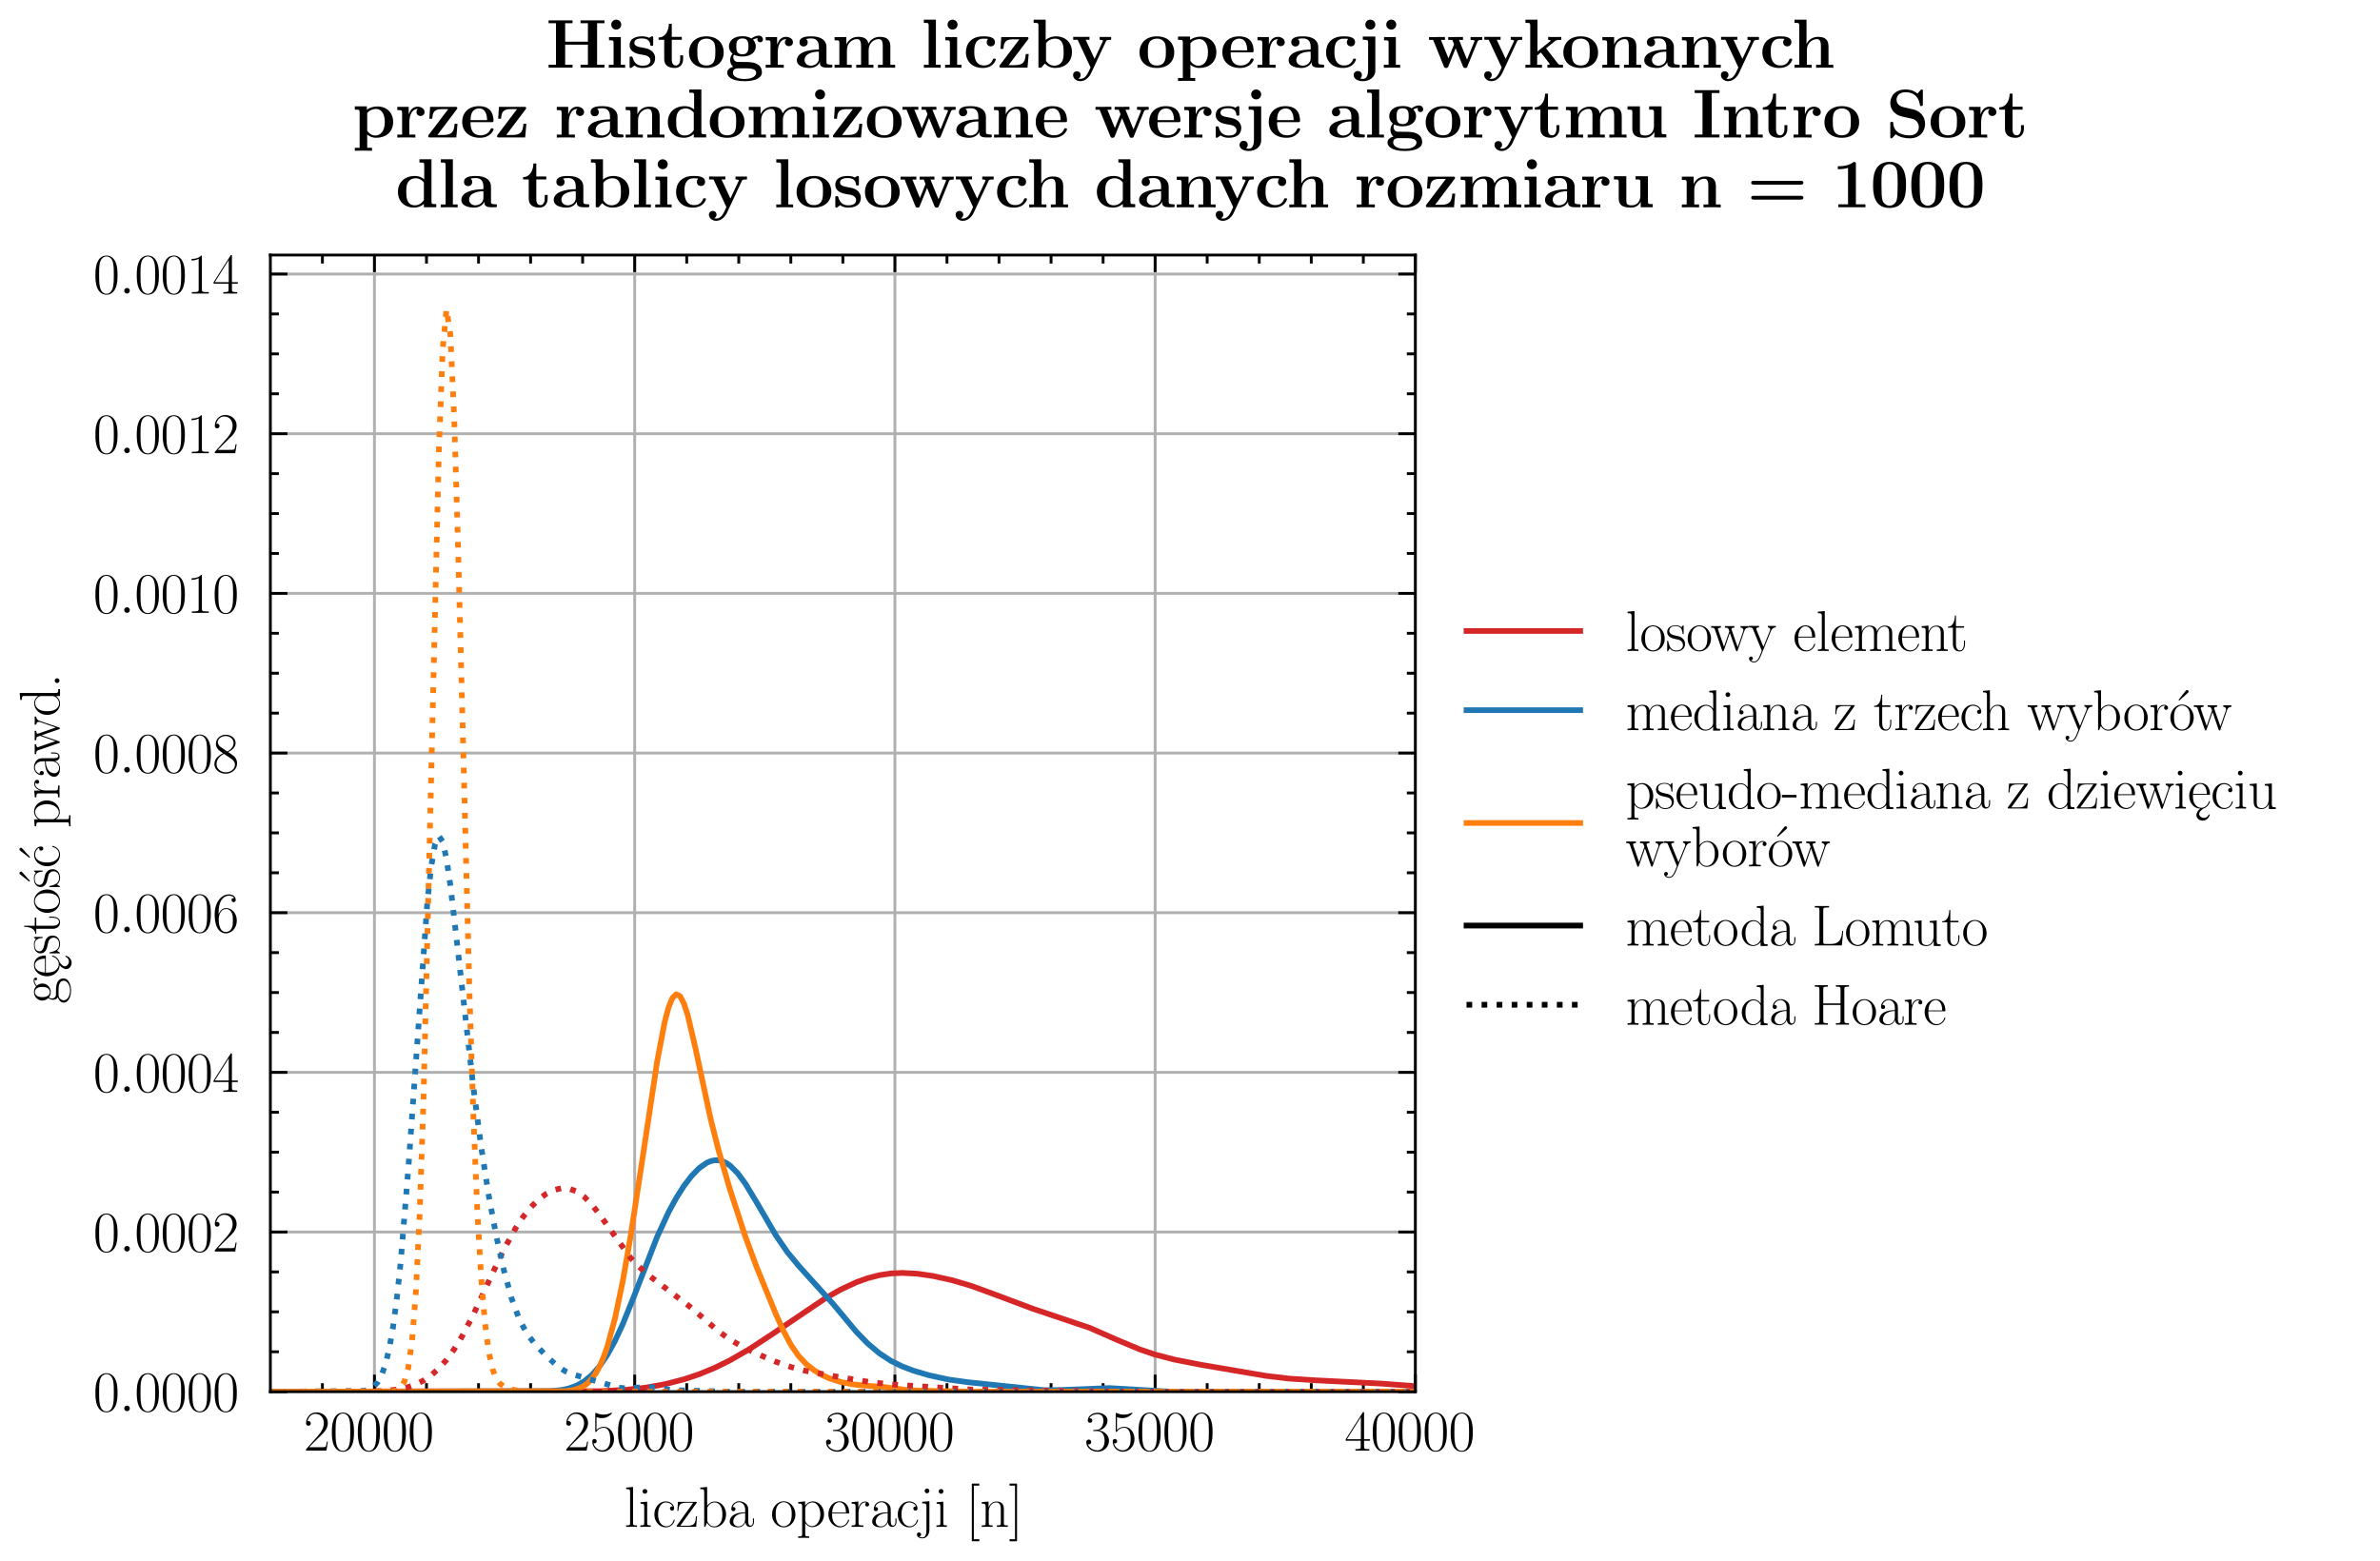 <?xml version="1.0" encoding="utf-8" standalone="no"?>
<!DOCTYPE svg PUBLIC "-//W3C//DTD SVG 1.1//EN"
  "http://www.w3.org/Graphics/SVG/1.1/DTD/svg11.dtd">
<svg height="274.8pt" version="1.1" viewBox="0 0 418.8 274.8" width="418.8pt" xmlns="http://www.w3.org/2000/svg" xmlns:xlink="http://www.w3.org/1999/xlink">
 <defs>
  <style type="text/css">*{stroke-linecap:butt;stroke-linejoin:round;}</style>
 </defs>
 <g id="figure_1">
  <g id="patch_1">
   <path d="M 0 274.8 
L 418.8 274.8 
L 418.8 0 
L 0 0 
z
" style="fill:#ffffff;"/>
  </g>
  <g id="axes_1">
   <g id="patch_2">
    <path d="M 47.574 244.937 
L 249.057 244.937 
L 249.057 44.884 
L 47.574 44.884 
z
" style="fill:#ffffff;"/>
   </g>
   <g id="matplotlib.axis_1">
    <g id="xtick_1">
     <g id="line2d_1">
      <path clip-path="url(#peacb4df1eb)" d="M 65.891 244.937 
L 65.891 44.884 
" style="fill:none;stroke:#b0b0b0;stroke-linecap:square;stroke-width:0.5;"/>
     </g>
     <g id="line2d_2">
      <defs>
       <path d="M 0 0 
L 0 -3 
" id="md3f8406122" style="stroke:#000000;stroke-width:0.5;"/>
      </defs>
      <g>
       <use style="stroke:#000000;stroke-width:0.5;" x="65.891" xlink:href="#md3f8406122" y="244.937"/>
      </g>
     </g>
     <g id="line2d_3">
      <defs>
       <path d="M 0 0 
L 0 3 
" id="mbb9b9da619" style="stroke:#000000;stroke-width:0.5;"/>
      </defs>
      <g>
       <use style="stroke:#000000;stroke-width:0.5;" x="65.891" xlink:href="#mbb9b9da619" y="44.884"/>
      </g>
     </g>
     <g id="text_1">
      <!-- $\mathdefault{20000}$ -->
      <g transform="translate(53.438 255.3)scale(0.1 -0.1)">
       <defs>
        <path d="M 2669 989 
L 2554 989 
C 2490 536 2438 459 2413 420 
C 2381 369 1920 369 1830 369 
L 602 369 
C 832 619 1280 1072 1824 1597 
C 2214 1967 2669 2402 2669 3035 
C 2669 3790 2067 4224 1395 4224 
C 691 4224 262 3604 262 3030 
C 262 2780 448 2748 525 2748 
C 589 2748 781 2787 781 3010 
C 781 3207 614 3264 525 3264 
C 486 3264 448 3258 422 3245 
C 544 3790 915 4058 1306 4058 
C 1862 4058 2227 3617 2227 3035 
C 2227 2479 1901 2000 1536 1584 
L 262 146 
L 262 0 
L 2515 0 
L 2669 989 
z
" id="PLRoman17-Regular-32" transform="scale(0.016)"/>
        <path d="M 2688 2025 
C 2688 2416 2682 3080 2413 3591 
C 2176 4039 1798 4198 1466 4198 
C 1158 4198 768 4058 525 3597 
C 269 3118 243 2524 243 2025 
C 243 1661 250 1106 448 619 
C 723 -39 1216 -128 1466 -128 
C 1760 -128 2208 -7 2470 600 
C 2662 1042 2688 1559 2688 2025 
z
M 1466 -26 
C 1056 -26 813 325 723 812 
C 653 1188 653 1738 653 2096 
C 653 2588 653 2997 736 3387 
C 858 3929 1216 4096 1466 4096 
C 1728 4096 2067 3923 2189 3400 
C 2272 3036 2278 2607 2278 2096 
C 2278 1680 2278 1169 2202 792 
C 2067 95 1690 -26 1466 -26 
z
" id="PLRoman17-Regular-30" transform="scale(0.016)"/>
       </defs>
       <use transform="scale(0.996)" xlink:href="#PLRoman17-Regular-32"/>
       <use transform="translate(45.69 0)scale(0.996)" xlink:href="#PLRoman17-Regular-30"/>
       <use transform="translate(91.381 0)scale(0.996)" xlink:href="#PLRoman17-Regular-30"/>
       <use transform="translate(137.071 0)scale(0.996)" xlink:href="#PLRoman17-Regular-30"/>
       <use transform="translate(182.762 0)scale(0.996)" xlink:href="#PLRoman17-Regular-30"/>
      </g>
     </g>
    </g>
    <g id="xtick_2">
     <g id="line2d_4">
      <path clip-path="url(#peacb4df1eb)" d="M 111.683 244.937 
L 111.683 44.884 
" style="fill:none;stroke:#b0b0b0;stroke-linecap:square;stroke-width:0.5;"/>
     </g>
     <g id="line2d_5">
      <g>
       <use style="stroke:#000000;stroke-width:0.5;" x="111.683" xlink:href="#md3f8406122" y="244.937"/>
      </g>
     </g>
     <g id="line2d_6">
      <g>
       <use style="stroke:#000000;stroke-width:0.5;" x="111.683" xlink:href="#mbb9b9da619" y="44.884"/>
      </g>
     </g>
     <g id="text_2">
      <!-- $\mathdefault{25000}$ -->
      <g transform="translate(99.229 255.3)scale(0.1 -0.1)">
       <defs>
        <path d="M 730 3692 
C 794 3666 1056 3584 1325 3584 
C 1920 3584 2246 3911 2432 4100 
C 2432 4157 2432 4192 2394 4192 
C 2387 4192 2374 4192 2323 4163 
C 2099 4058 1837 3973 1517 3973 
C 1325 3973 1037 3999 723 4139 
C 653 4171 640 4171 634 4171 
C 602 4171 595 4164 595 4037 
L 595 2203 
C 595 2089 595 2057 659 2057 
C 691 2057 704 2070 736 2114 
C 941 2401 1222 2522 1542 2522 
C 1766 2522 2246 2382 2246 1289 
C 2246 1085 2246 715 2054 421 
C 1894 159 1645 25 1370 25 
C 947 25 518 320 403 814 
C 429 807 480 795 506 795 
C 589 795 749 840 749 1038 
C 749 1210 627 1280 506 1280 
C 358 1280 262 1190 262 1011 
C 262 454 704 -128 1382 -128 
C 2042 -128 2669 440 2669 1264 
C 2669 2030 2170 2624 1549 2624 
C 1222 2624 947 2503 730 2274 
L 730 3692 
z
" id="PLRoman17-Regular-35" transform="scale(0.016)"/>
       </defs>
       <use transform="scale(0.996)" xlink:href="#PLRoman17-Regular-32"/>
       <use transform="translate(45.69 0)scale(0.996)" xlink:href="#PLRoman17-Regular-35"/>
       <use transform="translate(91.381 0)scale(0.996)" xlink:href="#PLRoman17-Regular-30"/>
       <use transform="translate(137.071 0)scale(0.996)" xlink:href="#PLRoman17-Regular-30"/>
       <use transform="translate(182.762 0)scale(0.996)" xlink:href="#PLRoman17-Regular-30"/>
      </g>
     </g>
    </g>
    <g id="xtick_3">
     <g id="line2d_7">
      <path clip-path="url(#peacb4df1eb)" d="M 157.474 244.937 
L 157.474 44.884 
" style="fill:none;stroke:#b0b0b0;stroke-linecap:square;stroke-width:0.5;"/>
     </g>
     <g id="line2d_8">
      <g>
       <use style="stroke:#000000;stroke-width:0.5;" x="157.474" xlink:href="#md3f8406122" y="244.937"/>
      </g>
     </g>
     <g id="line2d_9">
      <g>
       <use style="stroke:#000000;stroke-width:0.5;" x="157.474" xlink:href="#mbb9b9da619" y="44.884"/>
      </g>
     </g>
     <g id="text_3">
      <!-- $\mathdefault{30000}$ -->
      <g transform="translate(145.021 255.3)scale(0.1 -0.1)">
       <defs>
        <path d="M 1414 2157 
C 1984 2157 2234 1662 2234 1090 
C 2234 320 1824 25 1453 25 
C 1114 25 563 194 390 693 
C 422 680 454 680 486 680 
C 640 680 755 782 755 948 
C 755 1133 614 1216 486 1216 
C 378 1216 211 1165 211 926 
C 211 335 787 -128 1466 -128 
C 2176 -128 2720 430 2720 1085 
C 2720 1707 2208 2157 1600 2227 
C 2086 2328 2554 2756 2554 3329 
C 2554 3820 2048 4179 1472 4179 
C 890 4179 378 3829 378 3329 
C 378 3110 544 3072 627 3072 
C 762 3072 877 3155 877 3321 
C 877 3486 762 3569 627 3569 
C 602 3569 570 3569 544 3557 
C 730 3959 1235 4032 1459 4032 
C 1683 4032 2106 3925 2106 3320 
C 2106 3143 2080 2828 1862 2550 
C 1670 2304 1453 2304 1242 2284 
C 1210 2284 1062 2269 1037 2269 
C 992 2263 966 2257 966 2208 
C 966 2163 973 2157 1101 2157 
L 1414 2157 
z
" id="PLRoman17-Regular-33" transform="scale(0.016)"/>
       </defs>
       <use transform="scale(0.996)" xlink:href="#PLRoman17-Regular-33"/>
       <use transform="translate(45.69 0)scale(0.996)" xlink:href="#PLRoman17-Regular-30"/>
       <use transform="translate(91.381 0)scale(0.996)" xlink:href="#PLRoman17-Regular-30"/>
       <use transform="translate(137.071 0)scale(0.996)" xlink:href="#PLRoman17-Regular-30"/>
       <use transform="translate(182.762 0)scale(0.996)" xlink:href="#PLRoman17-Regular-30"/>
      </g>
     </g>
    </g>
    <g id="xtick_4">
     <g id="line2d_10">
      <path clip-path="url(#peacb4df1eb)" d="M 203.266 244.937 
L 203.266 44.884 
" style="fill:none;stroke:#b0b0b0;stroke-linecap:square;stroke-width:0.5;"/>
     </g>
     <g id="line2d_11">
      <g>
       <use style="stroke:#000000;stroke-width:0.5;" x="203.266" xlink:href="#md3f8406122" y="244.937"/>
      </g>
     </g>
     <g id="line2d_12">
      <g>
       <use style="stroke:#000000;stroke-width:0.5;" x="203.266" xlink:href="#mbb9b9da619" y="44.884"/>
      </g>
     </g>
     <g id="text_4">
      <!-- $\mathdefault{35000}$ -->
      <g transform="translate(190.813 255.3)scale(0.1 -0.1)">
       <use transform="scale(0.996)" xlink:href="#PLRoman17-Regular-33"/>
       <use transform="translate(45.69 0)scale(0.996)" xlink:href="#PLRoman17-Regular-35"/>
       <use transform="translate(91.381 0)scale(0.996)" xlink:href="#PLRoman17-Regular-30"/>
       <use transform="translate(137.071 0)scale(0.996)" xlink:href="#PLRoman17-Regular-30"/>
       <use transform="translate(182.762 0)scale(0.996)" xlink:href="#PLRoman17-Regular-30"/>
      </g>
     </g>
    </g>
    <g id="xtick_5">
     <g id="line2d_13">
      <path clip-path="url(#peacb4df1eb)" d="M 249.057 244.937 
L 249.057 44.884 
" style="fill:none;stroke:#b0b0b0;stroke-linecap:square;stroke-width:0.5;"/>
     </g>
     <g id="line2d_14">
      <g>
       <use style="stroke:#000000;stroke-width:0.5;" x="249.057" xlink:href="#md3f8406122" y="244.937"/>
      </g>
     </g>
     <g id="line2d_15">
      <g>
       <use style="stroke:#000000;stroke-width:0.5;" x="249.057" xlink:href="#mbb9b9da619" y="44.884"/>
      </g>
     </g>
     <g id="text_5">
      <!-- $\mathdefault{40000}$ -->
      <g transform="translate(236.604 255.3)scale(0.1 -0.1)">
       <defs>
        <path d="M 2150 4122 
C 2150 4256 2144 4256 2029 4256 
L 128 1254 
L 128 1088 
L 1779 1088 
L 1779 457 
C 1779 224 1766 160 1318 160 
L 1197 160 
L 1197 0 
C 1402 0 1747 0 1965 0 
C 2182 0 2528 0 2733 0 
L 2733 160 
L 2611 160 
C 2163 160 2150 224 2150 457 
L 2150 1088 
L 2803 1088 
L 2803 1254 
L 2150 1254 
L 2150 4122 
z
M 1798 3703 
L 1798 1254 
L 256 1254 
L 1798 3703 
z
" id="PLRoman17-Regular-34" transform="scale(0.016)"/>
       </defs>
       <use transform="scale(0.996)" xlink:href="#PLRoman17-Regular-34"/>
       <use transform="translate(45.69 0)scale(0.996)" xlink:href="#PLRoman17-Regular-30"/>
       <use transform="translate(91.381 0)scale(0.996)" xlink:href="#PLRoman17-Regular-30"/>
       <use transform="translate(137.071 0)scale(0.996)" xlink:href="#PLRoman17-Regular-30"/>
       <use transform="translate(182.762 0)scale(0.996)" xlink:href="#PLRoman17-Regular-30"/>
      </g>
     </g>
    </g>
    <g id="xtick_6">
     <g id="line2d_16">
      <defs>
       <path d="M 0 0 
L 0 -1.5 
" id="mc1c3988cd2" style="stroke:#000000;stroke-width:0.5;"/>
      </defs>
      <g>
       <use style="stroke:#000000;stroke-width:0.5;" x="56.733" xlink:href="#mc1c3988cd2" y="244.937"/>
      </g>
     </g>
     <g id="line2d_17">
      <defs>
       <path d="M 0 0 
L 0 1.5 
" id="m459016bdb3" style="stroke:#000000;stroke-width:0.5;"/>
      </defs>
      <g>
       <use style="stroke:#000000;stroke-width:0.5;" x="56.733" xlink:href="#m459016bdb3" y="44.884"/>
      </g>
     </g>
    </g>
    <g id="xtick_7">
     <g id="line2d_18">
      <g>
       <use style="stroke:#000000;stroke-width:0.5;" x="75.049" xlink:href="#mc1c3988cd2" y="244.937"/>
      </g>
     </g>
     <g id="line2d_19">
      <g>
       <use style="stroke:#000000;stroke-width:0.5;" x="75.049" xlink:href="#m459016bdb3" y="44.884"/>
      </g>
     </g>
    </g>
    <g id="xtick_8">
     <g id="line2d_20">
      <g>
       <use style="stroke:#000000;stroke-width:0.5;" x="84.208" xlink:href="#mc1c3988cd2" y="244.937"/>
      </g>
     </g>
     <g id="line2d_21">
      <g>
       <use style="stroke:#000000;stroke-width:0.5;" x="84.208" xlink:href="#m459016bdb3" y="44.884"/>
      </g>
     </g>
    </g>
    <g id="xtick_9">
     <g id="line2d_22">
      <g>
       <use style="stroke:#000000;stroke-width:0.5;" x="93.366" xlink:href="#mc1c3988cd2" y="244.937"/>
      </g>
     </g>
     <g id="line2d_23">
      <g>
       <use style="stroke:#000000;stroke-width:0.5;" x="93.366" xlink:href="#m459016bdb3" y="44.884"/>
      </g>
     </g>
    </g>
    <g id="xtick_10">
     <g id="line2d_24">
      <g>
       <use style="stroke:#000000;stroke-width:0.5;" x="102.524" xlink:href="#mc1c3988cd2" y="244.937"/>
      </g>
     </g>
     <g id="line2d_25">
      <g>
       <use style="stroke:#000000;stroke-width:0.5;" x="102.524" xlink:href="#m459016bdb3" y="44.884"/>
      </g>
     </g>
    </g>
    <g id="xtick_11">
     <g id="line2d_26">
      <g>
       <use style="stroke:#000000;stroke-width:0.5;" x="120.841" xlink:href="#mc1c3988cd2" y="244.937"/>
      </g>
     </g>
     <g id="line2d_27">
      <g>
       <use style="stroke:#000000;stroke-width:0.5;" x="120.841" xlink:href="#m459016bdb3" y="44.884"/>
      </g>
     </g>
    </g>
    <g id="xtick_12">
     <g id="line2d_28">
      <g>
       <use style="stroke:#000000;stroke-width:0.5;" x="129.999" xlink:href="#mc1c3988cd2" y="244.937"/>
      </g>
     </g>
     <g id="line2d_29">
      <g>
       <use style="stroke:#000000;stroke-width:0.5;" x="129.999" xlink:href="#m459016bdb3" y="44.884"/>
      </g>
     </g>
    </g>
    <g id="xtick_13">
     <g id="line2d_30">
      <g>
       <use style="stroke:#000000;stroke-width:0.5;" x="139.158" xlink:href="#mc1c3988cd2" y="244.937"/>
      </g>
     </g>
     <g id="line2d_31">
      <g>
       <use style="stroke:#000000;stroke-width:0.5;" x="139.158" xlink:href="#m459016bdb3" y="44.884"/>
      </g>
     </g>
    </g>
    <g id="xtick_14">
     <g id="line2d_32">
      <g>
       <use style="stroke:#000000;stroke-width:0.5;" x="148.316" xlink:href="#mc1c3988cd2" y="244.937"/>
      </g>
     </g>
     <g id="line2d_33">
      <g>
       <use style="stroke:#000000;stroke-width:0.5;" x="148.316" xlink:href="#m459016bdb3" y="44.884"/>
      </g>
     </g>
    </g>
    <g id="xtick_15">
     <g id="line2d_34">
      <g>
       <use style="stroke:#000000;stroke-width:0.5;" x="166.633" xlink:href="#mc1c3988cd2" y="244.937"/>
      </g>
     </g>
     <g id="line2d_35">
      <g>
       <use style="stroke:#000000;stroke-width:0.5;" x="166.633" xlink:href="#m459016bdb3" y="44.884"/>
      </g>
     </g>
    </g>
    <g id="xtick_16">
     <g id="line2d_36">
      <g>
       <use style="stroke:#000000;stroke-width:0.5;" x="175.791" xlink:href="#mc1c3988cd2" y="244.937"/>
      </g>
     </g>
     <g id="line2d_37">
      <g>
       <use style="stroke:#000000;stroke-width:0.5;" x="175.791" xlink:href="#m459016bdb3" y="44.884"/>
      </g>
     </g>
    </g>
    <g id="xtick_17">
     <g id="line2d_38">
      <g>
       <use style="stroke:#000000;stroke-width:0.5;" x="184.949" xlink:href="#mc1c3988cd2" y="244.937"/>
      </g>
     </g>
     <g id="line2d_39">
      <g>
       <use style="stroke:#000000;stroke-width:0.5;" x="184.949" xlink:href="#m459016bdb3" y="44.884"/>
      </g>
     </g>
    </g>
    <g id="xtick_18">
     <g id="line2d_40">
      <g>
       <use style="stroke:#000000;stroke-width:0.5;" x="194.108" xlink:href="#mc1c3988cd2" y="244.937"/>
      </g>
     </g>
     <g id="line2d_41">
      <g>
       <use style="stroke:#000000;stroke-width:0.5;" x="194.108" xlink:href="#m459016bdb3" y="44.884"/>
      </g>
     </g>
    </g>
    <g id="xtick_19">
     <g id="line2d_42">
      <g>
       <use style="stroke:#000000;stroke-width:0.5;" x="212.424" xlink:href="#mc1c3988cd2" y="244.937"/>
      </g>
     </g>
     <g id="line2d_43">
      <g>
       <use style="stroke:#000000;stroke-width:0.5;" x="212.424" xlink:href="#m459016bdb3" y="44.884"/>
      </g>
     </g>
    </g>
    <g id="xtick_20">
     <g id="line2d_44">
      <g>
       <use style="stroke:#000000;stroke-width:0.5;" x="221.583" xlink:href="#mc1c3988cd2" y="244.937"/>
      </g>
     </g>
     <g id="line2d_45">
      <g>
       <use style="stroke:#000000;stroke-width:0.5;" x="221.583" xlink:href="#m459016bdb3" y="44.884"/>
      </g>
     </g>
    </g>
    <g id="xtick_21">
     <g id="line2d_46">
      <g>
       <use style="stroke:#000000;stroke-width:0.5;" x="230.741" xlink:href="#mc1c3988cd2" y="244.937"/>
      </g>
     </g>
     <g id="line2d_47">
      <g>
       <use style="stroke:#000000;stroke-width:0.5;" x="230.741" xlink:href="#m459016bdb3" y="44.884"/>
      </g>
     </g>
    </g>
    <g id="xtick_22">
     <g id="line2d_48">
      <g>
       <use style="stroke:#000000;stroke-width:0.5;" x="239.899" xlink:href="#mc1c3988cd2" y="244.937"/>
      </g>
     </g>
     <g id="line2d_49">
      <g>
       <use style="stroke:#000000;stroke-width:0.5;" x="239.899" xlink:href="#m459016bdb3" y="44.884"/>
      </g>
     </g>
    </g>
    <g id="text_6">
     <!-- liczba operacji [n] -->
     <g transform="translate(109.835 268.709)scale(0.1 -0.1)">
      <defs>
       <path d="M 979 4396 
L 218 4326 
L 218 4160 
C 595 4160 653 4122 653 3817 
L 653 426 
C 653 184 627 153 218 153 
L 218 -13 
C 371 0 653 0 813 0 
C 979 0 1261 0 1414 -13 
L 1414 153 
C 1005 153 979 178 979 426 
L 979 4396 
z
" id="PLRoman17-Regular-6c" transform="scale(0.016)"/>
       <path d="M 992 3909 
C 992 4049 877 4170 730 4170 
C 589 4170 467 4056 467 3909 
C 467 3769 582 3648 730 3648 
C 870 3648 992 3763 992 3909 
z
M 243 2706 
L 243 2541 
C 602 2541 653 2502 653 2197 
L 653 427 
C 653 184 627 153 218 153 
L 218 -13 
C 371 0 646 0 806 0 
C 960 0 1222 0 1370 -13 
L 1370 153 
C 992 153 979 191 979 420 
L 979 2776 
L 243 2706 
z
" id="PLRoman17-Regular-69" transform="scale(0.016)"/>
       <path d="M 2234 2240 
C 2112 2240 1933 2240 1933 2017 
C 1933 1838 2080 1787 2163 1787 
C 2208 1787 2394 1807 2394 2024 
C 2394 2467 1958 2803 1466 2803 
C 787 2803 211 2178 211 1363 
C 211 516 813 -64 1466 -64 
C 2259 -64 2458 677 2458 748 
C 2458 774 2451 793 2406 793 
C 2362 793 2355 787 2330 703 
C 2163 180 1798 51 1523 51 
C 1114 51 621 427 621 1369 
C 621 2338 1094 2688 1472 2688 
C 1722 2688 2093 2573 2234 2240 
z
" id="PLRoman17-Regular-63" transform="scale(0.016)"/>
       <path d="M 2310 2605 
C 2362 2670 2362 2682 2362 2695 
C 2362 2752 2336 2752 2221 2752 
L 275 2752 
L 211 1760 
L 326 1760 
C 371 2381 442 2650 1178 2650 
L 1958 2650 
L 128 96 
C 128 0 134 0 269 0 
L 2291 0 
L 2381 1152 
L 2266 1152 
C 2214 442 2131 115 1350 115 
L 531 115 
L 2310 2605 
z
" id="PLRoman17-Regular-7a" transform="scale(0.016)"/>
       <path d="M 960 4396 
L 198 4326 
L 198 4160 
C 576 4160 634 4122 634 3817 
L 634 -13 
L 749 -13 
L 934 441 
C 1120 141 1395 -64 1766 -64 
C 2406 -64 3053 500 3053 1370 
C 3053 2188 2477 2790 1830 2790 
C 1434 2790 1152 2579 960 2330 
L 960 4396 
z
M 973 2004 
C 973 2118 973 2138 1062 2272 
C 1312 2657 1670 2688 1792 2688 
C 1984 2688 2643 2585 2643 1376 
C 2643 108 1888 38 1734 38 
C 1536 38 1248 114 1043 486 
C 973 608 973 621 973 735 
L 973 2004 
z
" id="PLRoman17-Regular-62" transform="scale(0.016)"/>
       <path d="M 2304 1653 
C 2304 2072 2304 2294 2035 2543 
C 1798 2752 1523 2816 1306 2816 
C 800 2816 435 2407 435 1971 
C 435 1728 627 1728 666 1728 
C 749 1728 896 1778 896 1954 
C 896 2112 774 2181 666 2181 
C 640 2181 608 2174 589 2168 
C 723 2592 1069 2714 1293 2714 
C 1613 2714 1965 2429 1965 1885 
L 1965 1600 
C 1587 1600 1133 1549 774 1357 
C 371 1133 256 813 256 570 
C 256 77 832 -64 1171 -64 
C 1523 -64 1850 139 1990 511 
C 2003 233 2182 -18 2464 -18 
C 2598 -18 2938 70 2938 567 
L 2938 920 
L 2822 920 
L 2822 562 
C 2822 178 2650 128 2566 128 
C 2304 128 2304 458 2304 738 
L 2304 1653 
z
M 1965 870 
C 1965 317 1568 38 1216 38 
C 896 38 646 275 646 570 
C 646 761 730 1100 1101 1305 
C 1408 1478 1760 1504 1965 1504 
L 1965 870 
z
" id="PLRoman17-Regular-61" transform="scale(0.016)"/>
       <path d="M 2758 1356 
C 2758 2176 2163 2816 1466 2816 
C 768 2816 173 2176 173 1356 
C 173 551 768 -64 1466 -64 
C 2163 -64 2758 551 2758 1356 
z
M 1466 51 
C 1165 51 909 230 762 480 
C 602 767 582 1126 582 1408 
C 582 1677 595 2010 762 2298 
C 890 2509 1139 2714 1466 2714 
C 1754 2714 1997 2554 2150 2330 
C 2349 2029 2349 1607 2349 1408 
C 2349 1158 2336 775 2163 467 
C 1984 173 1709 51 1466 51 
z
" id="PLRoman17-Regular-6f" transform="scale(0.016)"/>
       <path d="M 1408 -1063 
C 998 -1063 973 -1037 973 -789 
L 973 402 
C 1158 134 1427 -38 1766 -38 
C 2406 -38 3053 523 3053 1388 
C 3053 2191 2496 2802 1837 2802 
C 1453 2802 1139 2592 960 2338 
L 960 2802 
L 198 2732 
L 198 2567 
C 576 2567 634 2528 634 2223 
L 634 -789 
C 634 -1031 608 -1063 198 -1063 
L 198 -1228 
C 352 -1216 634 -1216 800 -1216 
C 966 -1216 1254 -1216 1408 -1228 
L 1408 -1063 
z
M 973 2012 
C 973 2102 973 2235 1222 2471 
C 1254 2497 1472 2688 1792 2688 
C 2259 2688 2643 2108 2643 1382 
C 2643 656 2234 64 1728 64 
C 1498 64 1248 172 1056 472 
C 973 612 973 650 973 752 
L 973 2012 
z
" id="PLRoman17-Regular-70" transform="scale(0.016)"/>
       <path d="M 2438 1472 
C 2464 1498 2464 1511 2464 1576 
C 2464 2238 2118 2816 1389 2816 
C 710 2816 173 2169 173 1383 
C 173 551 781 -64 1459 -64 
C 2176 -64 2458 607 2458 740 
C 2458 784 2419 784 2406 784 
C 2362 784 2355 771 2330 696 
C 2189 265 1837 51 1504 51 
C 1229 51 954 203 781 480 
C 582 803 582 1176 582 1472 
L 2438 1472 
z
M 589 1568 
C 634 2505 1126 2714 1382 2714 
C 1818 2714 2112 2297 2118 1568 
L 589 1568 
z
" id="PLRoman17-Regular-65" transform="scale(0.016)"/>
       <path d="M 960 1497 
C 960 2112 1222 2688 1702 2688 
C 1747 2688 1792 2682 1837 2662 
C 1837 2662 1696 2617 1696 2452 
C 1696 2298 1818 2234 1914 2234 
C 1990 2234 2131 2279 2131 2458 
C 2131 2663 1926 2790 1709 2790 
C 1222 2790 1011 2317 947 2093 
L 941 2093 
L 941 2790 
L 198 2720 
L 198 2554 
C 576 2554 634 2515 634 2208 
L 634 428 
C 634 184 608 153 198 153 
L 198 -13 
C 352 0 646 0 813 0 
C 998 0 1325 0 1498 -13 
L 1498 153 
C 1037 153 960 153 960 440 
L 960 1497 
z
" id="PLRoman17-Regular-72" transform="scale(0.016)"/>
       <path d="M 1165 3963 
C 1165 4103 1050 4224 902 4224 
C 762 4224 640 4110 640 3963 
C 640 3823 755 3702 902 3702 
C 1043 3702 1165 3817 1165 3963 
z
M 365 2754 
L 365 2588 
C 787 2588 838 2543 838 2235 
L 838 -359 
C 838 -678 781 -1178 403 -1178 
C 358 -1178 186 -1178 45 -1082 
C 90 -1075 250 -1031 250 -851 
C 250 -729 166 -621 19 -621 
C -122 -621 -211 -717 -211 -858 
C -211 -1114 70 -1280 397 -1280 
C 838 -1280 1165 -877 1165 -332 
L 1165 2825 
L 365 2754 
z
" id="PLRoman17-Regular-6a" transform="scale(0.016)"/>
       <path d="M 1504 -1600 
L 1504 -1377 
L 902 -1377 
L 902 4544 
L 1504 4544 
L 1504 4767 
L 678 4767 
L 678 -1600 
L 1504 -1600 
z
" id="PLRoman17-Regular-5b" transform="scale(0.016)"/>
       <path d="M 2656 1933 
C 2656 2259 2592 2790 1837 2790 
C 1331 2790 1069 2400 973 2144 
L 966 2144 
L 966 2790 
L 211 2720 
L 211 2554 
C 589 2554 646 2515 646 2208 
L 646 428 
C 646 184 621 153 211 153 
L 211 -13 
C 365 0 646 0 813 0 
C 979 0 1267 0 1421 -13 
L 1421 153 
C 1011 153 986 178 986 428 
L 986 1658 
C 986 2247 1344 2688 1792 2688 
C 2266 2688 2317 2266 2317 1958 
L 2317 428 
C 2317 184 2291 153 1882 153 
L 1882 -13 
C 2035 0 2317 0 2483 0 
C 2650 0 2938 0 3091 -13 
L 3091 153 
C 2682 153 2656 178 2656 428 
L 2656 1933 
z
" id="PLRoman17-Regular-6e" transform="scale(0.016)"/>
       <path d="M 915 4767 
L 90 4767 
L 90 4544 
L 691 4544 
L 691 -1377 
L 90 -1377 
L 90 -1600 
L 915 -1600 
L 915 4767 
z
" id="PLRoman17-Regular-5d" transform="scale(0.016)"/>
      </defs>
      <use transform="scale(0.996)" xlink:href="#PLRoman17-Regular-6c"/>
      <use transform="translate(24.871 0)scale(0.996)" xlink:href="#PLRoman17-Regular-69"/>
      <use transform="translate(49.742 0)scale(0.996)" xlink:href="#PLRoman17-Regular-63"/>
      <use transform="translate(90.228 0)scale(0.996)" xlink:href="#PLRoman17-Regular-7a"/>
      <use transform="translate(130.713 0)scale(0.996)" xlink:href="#PLRoman17-Regular-62"/>
      <use transform="translate(181.609 0)scale(0.996)" xlink:href="#PLRoman17-Regular-61"/>
      <use transform="translate(257.375 0)scale(0.996)" xlink:href="#PLRoman17-Regular-6f"/>
      <use transform="translate(303.066 0)scale(0.996)" xlink:href="#PLRoman17-Regular-70"/>
      <use transform="translate(356.564 0)scale(0.996)" xlink:href="#PLRoman17-Regular-65"/>
      <use transform="translate(397.049 0)scale(0.996)" xlink:href="#PLRoman17-Regular-72"/>
      <use transform="translate(432.33 0)scale(0.996)" xlink:href="#PLRoman17-Regular-61"/>
      <use transform="translate(478.02 0)scale(0.996)" xlink:href="#PLRoman17-Regular-63"/>
      <use transform="translate(518.506 0)scale(0.996)" xlink:href="#PLRoman17-Regular-6a"/>
      <use transform="translate(545.98 0)scale(0.996)" xlink:href="#PLRoman17-Regular-69"/>
      <use transform="translate(600.927 0)scale(0.996)" xlink:href="#PLRoman17-Regular-5b"/>
      <use transform="translate(625.798 0)scale(0.996)" xlink:href="#PLRoman17-Regular-6e"/>
      <use transform="translate(676.693 0)scale(0.996)" xlink:href="#PLRoman17-Regular-5d"/>
     </g>
    </g>
   </g>
   <g id="matplotlib.axis_2">
    <g id="ytick_1">
     <g id="line2d_50">
      <path clip-path="url(#peacb4df1eb)" d="M 47.574 244.937 
L 249.057 244.937 
" style="fill:none;stroke:#b0b0b0;stroke-linecap:square;stroke-width:0.5;"/>
     </g>
     <g id="line2d_51">
      <defs>
       <path d="M 0 0 
L 3 0 
" id="mcaa7d3cbc8" style="stroke:#000000;stroke-width:0.5;"/>
      </defs>
      <g>
       <use style="stroke:#000000;stroke-width:0.5;" x="47.574" xlink:href="#mcaa7d3cbc8" y="244.937"/>
      </g>
     </g>
     <g id="line2d_52">
      <defs>
       <path d="M 0 0 
L -3 0 
" id="mf96691aa1c" style="stroke:#000000;stroke-width:0.5;"/>
      </defs>
      <g>
       <use style="stroke:#000000;stroke-width:0.5;" x="249.057" xlink:href="#mf96691aa1c" y="244.937"/>
      </g>
     </g>
     <g id="text_7">
      <!-- $\mathdefault{0.0000}$ -->
      <g transform="translate(16.4 248.368)scale(0.1 -0.1)">
       <defs>
        <path d="M 1178 307 
C 1178 492 1024 619 870 619 
C 685 619 557 466 557 313 
C 557 128 710 0 864 0 
C 1050 0 1178 153 1178 307 
z
" id="PLMathItalic12-Italic-3a" transform="scale(0.016)"/>
       </defs>
       <use transform="scale(0.996)" xlink:href="#PLRoman17-Regular-30"/>
       <use transform="translate(45.69 0)scale(0.996)" xlink:href="#PLMathItalic12-Italic-3a"/>
       <use transform="translate(72.788 0)scale(0.996)" xlink:href="#PLRoman17-Regular-30"/>
       <use transform="translate(118.478 0)scale(0.996)" xlink:href="#PLRoman17-Regular-30"/>
       <use transform="translate(164.169 0)scale(0.996)" xlink:href="#PLRoman17-Regular-30"/>
       <use transform="translate(209.859 0)scale(0.996)" xlink:href="#PLRoman17-Regular-30"/>
      </g>
     </g>
    </g>
    <g id="ytick_2">
     <g id="line2d_53">
      <path clip-path="url(#peacb4df1eb)" d="M 47.574 216.836 
L 249.057 216.836 
" style="fill:none;stroke:#b0b0b0;stroke-linecap:square;stroke-width:0.5;"/>
     </g>
     <g id="line2d_54">
      <g>
       <use style="stroke:#000000;stroke-width:0.5;" x="47.574" xlink:href="#mcaa7d3cbc8" y="216.836"/>
      </g>
     </g>
     <g id="line2d_55">
      <g>
       <use style="stroke:#000000;stroke-width:0.5;" x="249.057" xlink:href="#mf96691aa1c" y="216.836"/>
      </g>
     </g>
     <g id="text_8">
      <!-- $\mathdefault{0.0002}$ -->
      <g transform="translate(16.4 220.267)scale(0.1 -0.1)">
       <use transform="scale(0.996)" xlink:href="#PLRoman17-Regular-30"/>
       <use transform="translate(45.69 0)scale(0.996)" xlink:href="#PLMathItalic12-Italic-3a"/>
       <use transform="translate(72.788 0)scale(0.996)" xlink:href="#PLRoman17-Regular-30"/>
       <use transform="translate(118.478 0)scale(0.996)" xlink:href="#PLRoman17-Regular-30"/>
       <use transform="translate(164.169 0)scale(0.996)" xlink:href="#PLRoman17-Regular-30"/>
       <use transform="translate(209.859 0)scale(0.996)" xlink:href="#PLRoman17-Regular-32"/>
      </g>
     </g>
    </g>
    <g id="ytick_3">
     <g id="line2d_56">
      <path clip-path="url(#peacb4df1eb)" d="M 47.574 188.735 
L 249.057 188.735 
" style="fill:none;stroke:#b0b0b0;stroke-linecap:square;stroke-width:0.5;"/>
     </g>
     <g id="line2d_57">
      <g>
       <use style="stroke:#000000;stroke-width:0.5;" x="47.574" xlink:href="#mcaa7d3cbc8" y="188.735"/>
      </g>
     </g>
     <g id="line2d_58">
      <g>
       <use style="stroke:#000000;stroke-width:0.5;" x="249.057" xlink:href="#mf96691aa1c" y="188.735"/>
      </g>
     </g>
     <g id="text_9">
      <!-- $\mathdefault{0.0004}$ -->
      <g transform="translate(16.4 192.167)scale(0.1 -0.1)">
       <use transform="scale(0.996)" xlink:href="#PLRoman17-Regular-30"/>
       <use transform="translate(45.69 0)scale(0.996)" xlink:href="#PLMathItalic12-Italic-3a"/>
       <use transform="translate(72.788 0)scale(0.996)" xlink:href="#PLRoman17-Regular-30"/>
       <use transform="translate(118.478 0)scale(0.996)" xlink:href="#PLRoman17-Regular-30"/>
       <use transform="translate(164.169 0)scale(0.996)" xlink:href="#PLRoman17-Regular-30"/>
       <use transform="translate(209.859 0)scale(0.996)" xlink:href="#PLRoman17-Regular-34"/>
      </g>
     </g>
    </g>
    <g id="ytick_4">
     <g id="line2d_59">
      <path clip-path="url(#peacb4df1eb)" d="M 47.574 160.635 
L 249.057 160.635 
" style="fill:none;stroke:#b0b0b0;stroke-linecap:square;stroke-width:0.5;"/>
     </g>
     <g id="line2d_60">
      <g>
       <use style="stroke:#000000;stroke-width:0.5;" x="47.574" xlink:href="#mcaa7d3cbc8" y="160.635"/>
      </g>
     </g>
     <g id="line2d_61">
      <g>
       <use style="stroke:#000000;stroke-width:0.5;" x="249.057" xlink:href="#mf96691aa1c" y="160.635"/>
      </g>
     </g>
     <g id="text_10">
      <!-- $\mathdefault{0.0006}$ -->
      <g transform="translate(16.4 164.066)scale(0.1 -0.1)">
       <defs>
        <path d="M 678 2176 
C 678 3690 1395 4032 1811 4032 
C 1946 4032 2272 4009 2400 3776 
C 2298 3776 2106 3776 2106 3553 
C 2106 3381 2246 3323 2336 3323 
C 2394 3323 2566 3348 2566 3560 
C 2566 3954 2246 4179 1805 4179 
C 1043 4179 243 3390 243 1984 
C 243 253 966 -128 1478 -128 
C 2099 -128 2688 427 2688 1283 
C 2688 2081 2170 2662 1517 2662 
C 1126 2662 838 2407 678 1960 
L 678 2176 
z
M 1478 25 
C 691 25 691 1200 691 1436 
C 691 1896 909 2560 1504 2560 
C 1613 2560 1926 2560 2138 2120 
C 2253 1870 2253 1609 2253 1289 
C 2253 944 2253 690 2118 434 
C 1978 171 1773 25 1478 25 
z
" id="PLRoman17-Regular-36" transform="scale(0.016)"/>
       </defs>
       <use transform="scale(0.996)" xlink:href="#PLRoman17-Regular-30"/>
       <use transform="translate(45.69 0)scale(0.996)" xlink:href="#PLMathItalic12-Italic-3a"/>
       <use transform="translate(72.788 0)scale(0.996)" xlink:href="#PLRoman17-Regular-30"/>
       <use transform="translate(118.478 0)scale(0.996)" xlink:href="#PLRoman17-Regular-30"/>
       <use transform="translate(164.169 0)scale(0.996)" xlink:href="#PLRoman17-Regular-30"/>
       <use transform="translate(209.859 0)scale(0.996)" xlink:href="#PLRoman17-Regular-36"/>
      </g>
     </g>
    </g>
    <g id="ytick_5">
     <g id="line2d_62">
      <path clip-path="url(#peacb4df1eb)" d="M 47.574 132.534 
L 249.057 132.534 
" style="fill:none;stroke:#b0b0b0;stroke-linecap:square;stroke-width:0.5;"/>
     </g>
     <g id="line2d_63">
      <g>
       <use style="stroke:#000000;stroke-width:0.5;" x="47.574" xlink:href="#mcaa7d3cbc8" y="132.534"/>
      </g>
     </g>
     <g id="line2d_64">
      <g>
       <use style="stroke:#000000;stroke-width:0.5;" x="249.057" xlink:href="#mf96691aa1c" y="132.534"/>
      </g>
     </g>
     <g id="text_11">
      <!-- $\mathdefault{0.0008}$ -->
      <g transform="translate(16.4 135.965)scale(0.1 -0.1)">
       <defs>
        <path d="M 1741 2264 
C 2144 2467 2554 2773 2554 3263 
C 2554 3841 1990 4179 1472 4179 
C 890 4179 378 3759 378 3180 
C 378 3021 416 2747 666 2505 
C 730 2442 998 2251 1171 2130 
C 883 1983 211 1634 211 934 
C 211 279 838 -128 1459 -128 
C 2144 -128 2720 362 2720 1010 
C 2720 1590 2330 1857 2074 2029 
C 1984 2092 1933 2124 1741 2264 
z
M 902 2822 
C 851 2854 595 3051 595 3351 
C 595 3739 998 4032 1459 4032 
C 1965 4032 2336 3676 2336 3262 
C 2336 2669 1670 2331 1638 2331 
C 1632 2331 1626 2331 1574 2370 
L 902 2822 
z
M 2080 1519 
C 2176 1449 2483 1240 2483 851 
C 2483 381 2010 25 1472 25 
C 890 25 448 438 448 940 
C 448 1443 838 1862 1280 2060 
L 2080 1519 
z
" id="PLRoman17-Regular-38" transform="scale(0.016)"/>
       </defs>
       <use transform="scale(0.996)" xlink:href="#PLRoman17-Regular-30"/>
       <use transform="translate(45.69 0)scale(0.996)" xlink:href="#PLMathItalic12-Italic-3a"/>
       <use transform="translate(72.788 0)scale(0.996)" xlink:href="#PLRoman17-Regular-30"/>
       <use transform="translate(118.478 0)scale(0.996)" xlink:href="#PLRoman17-Regular-30"/>
       <use transform="translate(164.169 0)scale(0.996)" xlink:href="#PLRoman17-Regular-30"/>
       <use transform="translate(209.859 0)scale(0.996)" xlink:href="#PLRoman17-Regular-38"/>
      </g>
     </g>
    </g>
    <g id="ytick_6">
     <g id="line2d_65">
      <path clip-path="url(#peacb4df1eb)" d="M 47.574 104.433 
L 249.057 104.433 
" style="fill:none;stroke:#b0b0b0;stroke-linecap:square;stroke-width:0.5;"/>
     </g>
     <g id="line2d_66">
      <g>
       <use style="stroke:#000000;stroke-width:0.5;" x="47.574" xlink:href="#mcaa7d3cbc8" y="104.433"/>
      </g>
     </g>
     <g id="line2d_67">
      <g>
       <use style="stroke:#000000;stroke-width:0.5;" x="249.057" xlink:href="#mf96691aa1c" y="104.433"/>
      </g>
     </g>
     <g id="text_12">
      <!-- $\mathdefault{0.0010}$ -->
      <g transform="translate(16.4 107.865)scale(0.1 -0.1)">
       <defs>
        <path d="M 1702 4058 
C 1702 4192 1696 4192 1606 4192 
C 1357 3916 979 3827 621 3827 
C 602 3827 570 3827 563 3808 
C 557 3795 557 3782 557 3648 
C 755 3648 1088 3686 1344 3839 
L 1344 461 
C 1344 236 1331 160 781 160 
L 589 160 
L 589 0 
C 896 0 1216 0 1523 0 
C 1830 0 2150 0 2458 0 
L 2458 160 
L 2266 160 
C 1715 160 1702 230 1702 458 
L 1702 4058 
z
" id="PLRoman17-Regular-31" transform="scale(0.016)"/>
       </defs>
       <use transform="scale(0.996)" xlink:href="#PLRoman17-Regular-30"/>
       <use transform="translate(45.69 0)scale(0.996)" xlink:href="#PLMathItalic12-Italic-3a"/>
       <use transform="translate(72.788 0)scale(0.996)" xlink:href="#PLRoman17-Regular-30"/>
       <use transform="translate(118.478 0)scale(0.996)" xlink:href="#PLRoman17-Regular-30"/>
       <use transform="translate(164.169 0)scale(0.996)" xlink:href="#PLRoman17-Regular-31"/>
       <use transform="translate(209.859 0)scale(0.996)" xlink:href="#PLRoman17-Regular-30"/>
      </g>
     </g>
    </g>
    <g id="ytick_7">
     <g id="line2d_68">
      <path clip-path="url(#peacb4df1eb)" d="M 47.574 76.333 
L 249.057 76.333 
" style="fill:none;stroke:#b0b0b0;stroke-linecap:square;stroke-width:0.5;"/>
     </g>
     <g id="line2d_69">
      <g>
       <use style="stroke:#000000;stroke-width:0.5;" x="47.574" xlink:href="#mcaa7d3cbc8" y="76.333"/>
      </g>
     </g>
     <g id="line2d_70">
      <g>
       <use style="stroke:#000000;stroke-width:0.5;" x="249.057" xlink:href="#mf96691aa1c" y="76.333"/>
      </g>
     </g>
     <g id="text_13">
      <!-- $\mathdefault{0.0012}$ -->
      <g transform="translate(16.4 79.764)scale(0.1 -0.1)">
       <use transform="scale(0.996)" xlink:href="#PLRoman17-Regular-30"/>
       <use transform="translate(45.69 0)scale(0.996)" xlink:href="#PLMathItalic12-Italic-3a"/>
       <use transform="translate(72.788 0)scale(0.996)" xlink:href="#PLRoman17-Regular-30"/>
       <use transform="translate(118.478 0)scale(0.996)" xlink:href="#PLRoman17-Regular-30"/>
       <use transform="translate(164.169 0)scale(0.996)" xlink:href="#PLRoman17-Regular-31"/>
       <use transform="translate(209.859 0)scale(0.996)" xlink:href="#PLRoman17-Regular-32"/>
      </g>
     </g>
    </g>
    <g id="ytick_8">
     <g id="line2d_71">
      <path clip-path="url(#peacb4df1eb)" d="M 47.574 48.232 
L 249.057 48.232 
" style="fill:none;stroke:#b0b0b0;stroke-linecap:square;stroke-width:0.5;"/>
     </g>
     <g id="line2d_72">
      <g>
       <use style="stroke:#000000;stroke-width:0.5;" x="47.574" xlink:href="#mcaa7d3cbc8" y="48.232"/>
      </g>
     </g>
     <g id="line2d_73">
      <g>
       <use style="stroke:#000000;stroke-width:0.5;" x="249.057" xlink:href="#mf96691aa1c" y="48.232"/>
      </g>
     </g>
     <g id="text_14">
      <!-- $\mathdefault{0.0014}$ -->
      <g transform="translate(16.4 51.663)scale(0.1 -0.1)">
       <use transform="scale(0.996)" xlink:href="#PLRoman17-Regular-30"/>
       <use transform="translate(45.69 0)scale(0.996)" xlink:href="#PLMathItalic12-Italic-3a"/>
       <use transform="translate(72.788 0)scale(0.996)" xlink:href="#PLRoman17-Regular-30"/>
       <use transform="translate(118.478 0)scale(0.996)" xlink:href="#PLRoman17-Regular-30"/>
       <use transform="translate(164.169 0)scale(0.996)" xlink:href="#PLRoman17-Regular-31"/>
       <use transform="translate(209.859 0)scale(0.996)" xlink:href="#PLRoman17-Regular-34"/>
      </g>
     </g>
    </g>
    <g id="ytick_9">
     <g id="line2d_74">
      <defs>
       <path d="M 0 0 
L 1.5 0 
" id="m7827e99b2e" style="stroke:#000000;stroke-width:0.5;"/>
      </defs>
      <g>
       <use style="stroke:#000000;stroke-width:0.5;" x="47.574" xlink:href="#m7827e99b2e" y="237.911"/>
      </g>
     </g>
     <g id="line2d_75">
      <defs>
       <path d="M 0 0 
L -1.5 0 
" id="m658f52491b" style="stroke:#000000;stroke-width:0.5;"/>
      </defs>
      <g>
       <use style="stroke:#000000;stroke-width:0.5;" x="249.057" xlink:href="#m658f52491b" y="237.911"/>
      </g>
     </g>
    </g>
    <g id="ytick_10">
     <g id="line2d_76">
      <g>
       <use style="stroke:#000000;stroke-width:0.5;" x="47.574" xlink:href="#m7827e99b2e" y="230.886"/>
      </g>
     </g>
     <g id="line2d_77">
      <g>
       <use style="stroke:#000000;stroke-width:0.5;" x="249.057" xlink:href="#m658f52491b" y="230.886"/>
      </g>
     </g>
    </g>
    <g id="ytick_11">
     <g id="line2d_78">
      <g>
       <use style="stroke:#000000;stroke-width:0.5;" x="47.574" xlink:href="#m7827e99b2e" y="223.861"/>
      </g>
     </g>
     <g id="line2d_79">
      <g>
       <use style="stroke:#000000;stroke-width:0.5;" x="249.057" xlink:href="#m658f52491b" y="223.861"/>
      </g>
     </g>
    </g>
    <g id="ytick_12">
     <g id="line2d_80">
      <g>
       <use style="stroke:#000000;stroke-width:0.5;" x="47.574" xlink:href="#m7827e99b2e" y="209.811"/>
      </g>
     </g>
     <g id="line2d_81">
      <g>
       <use style="stroke:#000000;stroke-width:0.5;" x="249.057" xlink:href="#m658f52491b" y="209.811"/>
      </g>
     </g>
    </g>
    <g id="ytick_13">
     <g id="line2d_82">
      <g>
       <use style="stroke:#000000;stroke-width:0.5;" x="47.574" xlink:href="#m7827e99b2e" y="202.786"/>
      </g>
     </g>
     <g id="line2d_83">
      <g>
       <use style="stroke:#000000;stroke-width:0.5;" x="249.057" xlink:href="#m658f52491b" y="202.786"/>
      </g>
     </g>
    </g>
    <g id="ytick_14">
     <g id="line2d_84">
      <g>
       <use style="stroke:#000000;stroke-width:0.5;" x="47.574" xlink:href="#m7827e99b2e" y="195.76"/>
      </g>
     </g>
     <g id="line2d_85">
      <g>
       <use style="stroke:#000000;stroke-width:0.5;" x="249.057" xlink:href="#m658f52491b" y="195.76"/>
      </g>
     </g>
    </g>
    <g id="ytick_15">
     <g id="line2d_86">
      <g>
       <use style="stroke:#000000;stroke-width:0.5;" x="47.574" xlink:href="#m7827e99b2e" y="181.71"/>
      </g>
     </g>
     <g id="line2d_87">
      <g>
       <use style="stroke:#000000;stroke-width:0.5;" x="249.057" xlink:href="#m658f52491b" y="181.71"/>
      </g>
     </g>
    </g>
    <g id="ytick_16">
     <g id="line2d_88">
      <g>
       <use style="stroke:#000000;stroke-width:0.5;" x="47.574" xlink:href="#m7827e99b2e" y="174.685"/>
      </g>
     </g>
     <g id="line2d_89">
      <g>
       <use style="stroke:#000000;stroke-width:0.5;" x="249.057" xlink:href="#m658f52491b" y="174.685"/>
      </g>
     </g>
    </g>
    <g id="ytick_17">
     <g id="line2d_90">
      <g>
       <use style="stroke:#000000;stroke-width:0.5;" x="47.574" xlink:href="#m7827e99b2e" y="167.66"/>
      </g>
     </g>
     <g id="line2d_91">
      <g>
       <use style="stroke:#000000;stroke-width:0.5;" x="249.057" xlink:href="#m658f52491b" y="167.66"/>
      </g>
     </g>
    </g>
    <g id="ytick_18">
     <g id="line2d_92">
      <g>
       <use style="stroke:#000000;stroke-width:0.5;" x="47.574" xlink:href="#m7827e99b2e" y="153.609"/>
      </g>
     </g>
     <g id="line2d_93">
      <g>
       <use style="stroke:#000000;stroke-width:0.5;" x="249.057" xlink:href="#m658f52491b" y="153.609"/>
      </g>
     </g>
    </g>
    <g id="ytick_19">
     <g id="line2d_94">
      <g>
       <use style="stroke:#000000;stroke-width:0.5;" x="47.574" xlink:href="#m7827e99b2e" y="146.584"/>
      </g>
     </g>
     <g id="line2d_95">
      <g>
       <use style="stroke:#000000;stroke-width:0.5;" x="249.057" xlink:href="#m658f52491b" y="146.584"/>
      </g>
     </g>
    </g>
    <g id="ytick_20">
     <g id="line2d_96">
      <g>
       <use style="stroke:#000000;stroke-width:0.5;" x="47.574" xlink:href="#m7827e99b2e" y="139.559"/>
      </g>
     </g>
     <g id="line2d_97">
      <g>
       <use style="stroke:#000000;stroke-width:0.5;" x="249.057" xlink:href="#m658f52491b" y="139.559"/>
      </g>
     </g>
    </g>
    <g id="ytick_21">
     <g id="line2d_98">
      <g>
       <use style="stroke:#000000;stroke-width:0.5;" x="47.574" xlink:href="#m7827e99b2e" y="125.509"/>
      </g>
     </g>
     <g id="line2d_99">
      <g>
       <use style="stroke:#000000;stroke-width:0.5;" x="249.057" xlink:href="#m658f52491b" y="125.509"/>
      </g>
     </g>
    </g>
    <g id="ytick_22">
     <g id="line2d_100">
      <g>
       <use style="stroke:#000000;stroke-width:0.5;" x="47.574" xlink:href="#m7827e99b2e" y="118.484"/>
      </g>
     </g>
     <g id="line2d_101">
      <g>
       <use style="stroke:#000000;stroke-width:0.5;" x="249.057" xlink:href="#m658f52491b" y="118.484"/>
      </g>
     </g>
    </g>
    <g id="ytick_23">
     <g id="line2d_102">
      <g>
       <use style="stroke:#000000;stroke-width:0.5;" x="47.574" xlink:href="#m7827e99b2e" y="111.458"/>
      </g>
     </g>
     <g id="line2d_103">
      <g>
       <use style="stroke:#000000;stroke-width:0.5;" x="249.057" xlink:href="#m658f52491b" y="111.458"/>
      </g>
     </g>
    </g>
    <g id="ytick_24">
     <g id="line2d_104">
      <g>
       <use style="stroke:#000000;stroke-width:0.5;" x="47.574" xlink:href="#m7827e99b2e" y="97.408"/>
      </g>
     </g>
     <g id="line2d_105">
      <g>
       <use style="stroke:#000000;stroke-width:0.5;" x="249.057" xlink:href="#m658f52491b" y="97.408"/>
      </g>
     </g>
    </g>
    <g id="ytick_25">
     <g id="line2d_106">
      <g>
       <use style="stroke:#000000;stroke-width:0.5;" x="47.574" xlink:href="#m7827e99b2e" y="90.383"/>
      </g>
     </g>
     <g id="line2d_107">
      <g>
       <use style="stroke:#000000;stroke-width:0.5;" x="249.057" xlink:href="#m658f52491b" y="90.383"/>
      </g>
     </g>
    </g>
    <g id="ytick_26">
     <g id="line2d_108">
      <g>
       <use style="stroke:#000000;stroke-width:0.5;" x="47.574" xlink:href="#m7827e99b2e" y="83.358"/>
      </g>
     </g>
     <g id="line2d_109">
      <g>
       <use style="stroke:#000000;stroke-width:0.5;" x="249.057" xlink:href="#m658f52491b" y="83.358"/>
      </g>
     </g>
    </g>
    <g id="ytick_27">
     <g id="line2d_110">
      <g>
       <use style="stroke:#000000;stroke-width:0.5;" x="47.574" xlink:href="#m7827e99b2e" y="69.307"/>
      </g>
     </g>
     <g id="line2d_111">
      <g>
       <use style="stroke:#000000;stroke-width:0.5;" x="249.057" xlink:href="#m658f52491b" y="69.307"/>
      </g>
     </g>
    </g>
    <g id="ytick_28">
     <g id="line2d_112">
      <g>
       <use style="stroke:#000000;stroke-width:0.5;" x="47.574" xlink:href="#m7827e99b2e" y="62.282"/>
      </g>
     </g>
     <g id="line2d_113">
      <g>
       <use style="stroke:#000000;stroke-width:0.5;" x="249.057" xlink:href="#m658f52491b" y="62.282"/>
      </g>
     </g>
    </g>
    <g id="ytick_29">
     <g id="line2d_114">
      <g>
       <use style="stroke:#000000;stroke-width:0.5;" x="47.574" xlink:href="#m7827e99b2e" y="55.257"/>
      </g>
     </g>
     <g id="line2d_115">
      <g>
       <use style="stroke:#000000;stroke-width:0.5;" x="249.057" xlink:href="#m658f52491b" y="55.257"/>
      </g>
     </g>
    </g>
    <g id="text_15">
     <!-- gęstość prawd. -->
     <g transform="translate(10.463 176.666)rotate(-90)scale(0.1 -0.1)">
      <defs>
       <path d="M 710 1164 
C 832 1068 1043 960 1299 960 
C 1805 960 2240 1357 2240 1888 
C 2240 2054 2189 2310 1997 2509 
C 2176 2692 2438 2752 2586 2752 
C 2611 2752 2650 2752 2682 2734 
C 2656 2728 2598 2703 2598 2605 
C 2598 2527 2656 2471 2739 2471 
C 2835 2471 2886 2533 2886 2614 
C 2886 2731 2790 2854 2586 2854 
C 2330 2854 2106 2738 1926 2580 
C 1734 2753 1504 2816 1299 2816 
C 794 2816 358 2419 358 1888 
C 358 1522 570 1292 634 1228 
C 442 1004 442 743 442 711 
C 442 545 506 302 723 168 
C 390 85 128 -169 128 -486 
C 128 -943 736 -1280 1466 -1280 
C 2170 -1280 2803 -956 2803 -479 
C 2803 384 1856 384 1363 384 
C 1216 384 954 384 922 391 
C 723 423 589 602 589 826 
C 589 883 589 1024 710 1164 
z
M 1299 1068 
C 736 1068 736 1760 736 1889 
C 736 2016 736 2708 1299 2708 
C 1862 2708 1862 2016 1862 1889 
C 1862 1760 1862 1068 1299 1068 
z
M 1466 -1171 
C 826 -1171 384 -835 384 -486 
C 384 -289 493 -105 634 -4 
C 794 104 858 104 1293 104 
C 1818 104 2547 104 2547 -486 
C 2547 -835 2106 -1171 1466 -1171 
z
" id="PLRoman17-Regular-67" transform="scale(0.016)"/>
       <path d="M 589 1600 
C 634 2511 1126 2714 1382 2714 
C 1818 2714 2112 2309 2118 1600 
L 589 1600 
z
M 1274 -603 
C 1274 -347 1523 -163 1747 -9 
C 2253 139 2458 650 2458 765 
C 2458 810 2419 810 2406 810 
C 2362 810 2355 797 2330 721 
C 2189 286 1837 70 1504 70 
C 1229 70 954 223 781 503 
C 582 829 582 1205 582 1504 
L 2438 1504 
C 2464 1530 2464 1542 2464 1605 
C 2464 2252 2118 2816 1389 2816 
C 710 2816 173 2168 173 1380 
C 173 578 736 -18 1389 -18 
C 1152 -213 966 -473 966 -759 
C 966 -1058 1267 -1344 1677 -1344 
C 1997 -1344 2330 -1096 2432 -733 
C 2451 -656 2355 -624 2323 -688 
C 2214 -917 2035 -1045 1830 -1045 
C 1600 -1045 1274 -897 1274 -603 
z
" id="PLRoman17-Regular-a6" transform="scale(0.016)"/>
       <path d="M 1978 2697 
C 1978 2813 1971 2819 1933 2819 
C 1907 2819 1901 2813 1824 2717 
C 1805 2691 1747 2626 1728 2601 
C 1523 2819 1235 2819 1126 2819 
C 416 2819 160 2447 160 2076 
C 160 1498 813 1365 998 1325 
C 1402 1243 1542 1217 1677 1101 
C 1760 1025 1901 884 1901 654 
C 1901 384 1747 38 1158 38 
C 602 38 403 460 288 1021 
C 269 1110 269 1117 218 1117 
C 166 1117 160 1110 160 983 
L 160 63 
C 160 -51 166 -58 205 -58 
C 237 -58 243 -51 275 0 
C 314 57 410 211 448 276 
C 576 103 800 -64 1158 -64 
C 1792 -64 2131 283 2131 784 
C 2131 1112 1958 1285 1875 1362 
C 1683 1561 1459 1606 1190 1657 
C 838 1735 390 1825 390 2217 
C 390 2383 480 2737 1126 2737 
C 1811 2737 1850 2094 1862 1888 
C 1869 1856 1901 1849 1920 1849 
C 1978 1849 1978 1869 1978 1978 
L 1978 2697 
z
" id="PLRoman17-Regular-73" transform="scale(0.016)"/>
       <path d="M 966 2560 
L 1862 2560 
L 1862 2725 
L 966 2725 
L 966 3904 
L 851 3904 
C 838 3245 614 2668 70 2668 
L 70 2560 
L 627 2560 
L 627 771 
C 627 650 627 -64 1370 -64 
C 1747 -64 1965 306 1965 777 
L 1965 1140 
L 1850 1140 
L 1850 783 
C 1850 344 1677 51 1408 51 
C 1222 51 966 178 966 758 
L 966 2560 
z
" id="PLRoman17-Regular-74" transform="scale(0.016)"/>
       <path d="M 1978 2697 
C 1978 2813 1971 2819 1933 2819 
C 1907 2819 1901 2813 1824 2717 
C 1805 2691 1747 2626 1728 2601 
C 1523 2819 1235 2819 1126 2819 
C 416 2819 160 2447 160 2076 
C 160 1498 813 1365 998 1325 
C 1402 1243 1542 1217 1677 1101 
C 1760 1025 1901 884 1901 654 
C 1901 384 1747 38 1158 38 
C 602 38 403 460 288 1021 
C 269 1110 269 1117 218 1117 
C 166 1117 160 1110 160 983 
L 160 63 
C 160 -51 166 -58 205 -58 
C 237 -58 243 -51 275 0 
C 314 57 410 211 448 276 
C 576 103 800 -64 1158 -64 
C 1792 -64 2131 283 2131 784 
C 2131 1112 1958 1285 1875 1362 
C 1683 1561 1459 1606 1190 1657 
C 838 1735 390 1825 390 2217 
C 390 2383 480 2737 1126 2737 
C 1811 2737 1850 2094 1862 1888 
C 1869 1856 1901 1849 1920 1849 
C 1978 1849 1978 1869 1978 1978 
L 1978 2697 
z
M 1773 4094 
C 1850 4164 1869 4177 1869 4247 
C 1869 4340 1786 4416 1696 4416 
C 1619 4416 1594 4385 1530 4310 
L 806 3393 
C 762 3336 762 3330 762 3323 
C 762 3317 819 3259 832 3247 
L 1773 4094 
z
" id="PLRoman17-Regular-b1" transform="scale(0.016)"/>
       <path d="M 2234 2240 
C 2112 2240 1933 2240 1933 2017 
C 1933 1838 2080 1787 2163 1787 
C 2208 1787 2394 1807 2394 2024 
C 2394 2467 1958 2803 1466 2803 
C 787 2803 211 2178 211 1363 
C 211 516 813 -64 1466 -64 
C 2259 -64 2458 677 2458 748 
C 2458 774 2451 793 2406 793 
C 2362 793 2355 787 2330 703 
C 2163 180 1798 51 1523 51 
C 1114 51 621 427 621 1369 
C 621 2338 1094 2688 1472 2688 
C 1722 2688 2093 2573 2234 2240 
z
M 2157 4092 
C 2234 4162 2253 4175 2253 4245 
C 2253 4339 2170 4416 2080 4416 
C 2003 4416 1978 4384 1914 4309 
L 1190 3391 
C 1146 3334 1146 3328 1146 3321 
C 1146 3315 1203 3257 1216 3245 
L 2157 4092 
z
" id="PLRoman17-Regular-a2" transform="scale(0.016)"/>
       <path d="M 3725 2183 
C 3853 2560 4109 2560 4205 2560 
L 4205 2732 
C 4077 2732 3949 2732 3821 2732 
C 3699 2732 3424 2732 3315 2738 
L 3315 2560 
C 3514 2560 3622 2445 3622 2286 
C 3622 2241 3610 2184 3597 2140 
L 2995 407 
L 2342 2275 
C 2330 2319 2310 2370 2310 2395 
C 2310 2560 2528 2560 2630 2560 
L 2630 2738 
C 2483 2732 2214 2732 2061 2732 
C 1901 2732 1734 2732 1587 2738 
L 1587 2560 
C 1939 2560 1939 2547 2074 2149 
L 1485 451 
L 851 2281 
C 819 2363 819 2376 819 2395 
C 819 2560 1037 2560 1139 2560 
L 1139 2738 
C 986 2732 717 2732 557 2732 
C 416 2732 198 2732 64 2738 
L 64 2560 
C 346 2560 416 2541 486 2331 
L 1274 49 
C 1299 -33 1318 -52 1370 -52 
C 1414 -52 1440 -39 1472 56 
L 2131 1980 
L 2797 56 
C 2829 -39 2854 -52 2899 -52 
C 2950 -52 2970 -33 2995 50 
L 3725 2183 
z
" id="PLRoman17-Regular-77" transform="scale(0.016)"/>
       <path d="M 1869 4326 
L 1869 4160 
C 2246 4160 2304 4122 2304 3820 
L 2304 2345 
C 2278 2377 2016 2790 1498 2790 
C 845 2790 211 2208 211 1364 
C 211 525 806 -64 1434 -64 
C 1978 -64 2259 337 2291 380 
L 2291 -63 
L 3066 -63 
L 3066 128 
C 2688 128 2630 166 2630 473 
L 2630 4396 
L 1869 4326 
z
M 2291 755 
C 2291 563 2176 390 2029 262 
C 1811 70 1594 38 1472 38 
C 1286 38 621 134 621 1356 
C 621 2612 1363 2688 1530 2688 
C 1824 2688 2061 2522 2208 2291 
C 2291 2157 2291 2138 2291 2023 
L 2291 755 
z
" id="PLRoman17-Regular-64" transform="scale(0.016)"/>
       <path d="M 1062 261 
C 1062 420 934 522 800 522 
C 672 522 538 420 538 261 
C 538 102 666 0 800 0 
C 928 0 1062 102 1062 261 
z
" id="PLRoman17-Regular-2e" transform="scale(0.016)"/>
      </defs>
      <use transform="scale(0.996)" xlink:href="#PLRoman17-Regular-67"/>
      <use transform="translate(45.69 0)scale(0.996)" xlink:href="#PLRoman17-Regular-a6"/>
      <use transform="translate(86.176 0)scale(0.996)" xlink:href="#PLRoman17-Regular-73"/>
      <use transform="translate(121.977 0)scale(0.996)" xlink:href="#PLRoman17-Regular-74"/>
      <use transform="translate(157.258 0)scale(0.996)" xlink:href="#PLRoman17-Regular-6f"/>
      <use transform="translate(202.949 0)scale(0.996)" xlink:href="#PLRoman17-Regular-b1"/>
      <use transform="translate(238.75 0)scale(0.996)" xlink:href="#PLRoman17-Regular-a2"/>
      <use transform="translate(309.312 0)scale(0.996)" xlink:href="#PLRoman17-Regular-70"/>
      <use transform="translate(360.207 0)scale(0.996)" xlink:href="#PLRoman17-Regular-72"/>
      <use transform="translate(395.488 0)scale(0.996)" xlink:href="#PLRoman17-Regular-61"/>
      <use transform="translate(438.576 0)scale(0.996)" xlink:href="#PLRoman17-Regular-77"/>
      <use transform="translate(505.086 0)scale(0.996)" xlink:href="#PLRoman17-Regular-64"/>
      <use transform="translate(555.981 0)scale(0.996)" xlink:href="#PLRoman17-Regular-2e"/>
     </g>
    </g>
   </g>
   <g id="line2d_116">
    <path clip-path="url(#peacb4df1eb)" d="M 47.574 244.937 
L 105.526 244.845 
L 110.243 244.595 
L 113.612 244.219 
L 116.982 243.619 
L 120.351 242.758 
L 123.046 241.856 
L 125.742 240.747 
L 128.437 239.421 
L 131.806 237.479 
L 135.85 234.829 
L 145.284 228.458 
L 147.979 226.936 
L 150.674 225.681 
L 152.696 224.954 
L 154.718 224.433 
L 156.739 224.128 
L 158.761 224.028 
L 161.456 224.174 
L 164.152 224.566 
L 167.521 225.311 
L 170.89 226.303 
L 174.933 227.781 
L 181.672 230.312 
L 191.78 233.712 
L 196.497 235.789 
L 200.54 237.479 
L 203.235 238.394 
L 206.605 239.274 
L 211.322 240.198 
L 222.777 242.147 
L 226.82 242.628 
L 231.537 242.934 
L 242.993 243.504 
L 249.057 243.964 
L 249.057 243.964 
" style="fill:none;stroke:#d62728;stroke-linecap:square;"/>
   </g>
   <g id="line2d_117">
    <path clip-path="url(#peacb4df1eb)" d="M 47.574 244.937 
L 96.766 244.849 
L 98.788 244.645 
L 100.135 244.353 
L 101.483 243.858 
L 102.831 243.086 
L 104.178 241.964 
L 105.526 240.43 
L 106.874 238.441 
L 108.221 235.982 
L 109.569 233.078 
L 111.591 228.075 
L 115.634 217.691 
L 117.655 213.309 
L 119.003 210.835 
L 120.351 208.716 
L 121.699 206.951 
L 123.046 205.57 
L 124.394 204.631 
L 125.068 204.35 
L 125.742 204.206 
L 126.416 204.207 
L 127.089 204.358 
L 127.763 204.662 
L 128.437 205.117 
L 129.785 206.455 
L 131.133 208.284 
L 133.154 211.624 
L 136.523 217.412 
L 138.545 220.364 
L 140.567 222.81 
L 146.631 229.526 
L 150.674 234.38 
L 152.696 236.456 
L 154.718 238.161 
L 156.739 239.487 
L 158.761 240.486 
L 160.782 241.251 
L 163.478 242.047 
L 166.847 242.785 
L 170.216 243.257 
L 183.693 244.666 
L 186.389 244.648 
L 195.149 244.297 
L 205.931 244.925 
L 225.473 244.937 
L 249.057 244.937 
L 249.057 244.937 
" style="fill:none;stroke:#1f77b4;stroke-linecap:square;"/>
   </g>
   <g id="line2d_118">
    <path clip-path="url(#peacb4df1eb)" d="M 47.574 244.937 
L 99.461 244.851 
L 100.809 244.674 
L 102.157 244.246 
L 102.831 243.872 
L 103.504 243.347 
L 104.178 242.629 
L 104.852 241.675 
L 105.526 240.44 
L 106.2 238.883 
L 106.874 236.971 
L 108.221 232.011 
L 109.569 225.572 
L 110.917 217.869 
L 112.938 204.697 
L 115.634 186.834 
L 116.982 179.773 
L 117.655 177.264 
L 118.329 175.638 
L 119.003 174.988 
L 119.677 175.335 
L 120.351 176.619 
L 121.025 178.702 
L 122.372 184.462 
L 125.068 197.034 
L 126.416 202.35 
L 128.437 209.302 
L 131.133 217.569 
L 133.154 223.03 
L 136.523 231.271 
L 137.871 234.255 
L 139.219 236.768 
L 140.567 238.698 
L 141.914 240.116 
L 143.262 241.172 
L 144.61 241.98 
L 145.957 242.594 
L 147.979 243.233 
L 150.001 243.636 
L 152.022 243.841 
L 155.391 244.097 
L 160.108 244.714 
L 170.89 244.933 
L 209.3 244.937 
L 249.057 244.937 
L 249.057 244.937 
" style="fill:none;stroke:#ff7f0e;stroke-linecap:square;"/>
   </g>
   <g id="line2d_119">
    <path clip-path="url(#peacb4df1eb)" d="M 47.574 244.937 
L 67.116 244.827 
L 69.812 244.562 
L 71.833 244.12 
L 73.181 243.641 
L 74.529 242.964 
L 75.876 242.047 
L 77.224 240.845 
L 78.572 239.325 
L 79.92 237.463 
L 81.267 235.258 
L 83.289 231.384 
L 86.658 224.105 
L 88.68 219.882 
L 90.701 216.205 
L 92.049 214.163 
L 93.397 212.474 
L 94.744 211.132 
L 96.092 210.126 
L 97.44 209.453 
L 98.788 209.13 
L 100.135 209.199 
L 101.483 209.702 
L 102.831 210.662 
L 104.178 212.054 
L 105.526 213.792 
L 110.917 221.336 
L 112.265 222.788 
L 114.286 224.546 
L 121.699 230.21 
L 126.416 234.301 
L 128.437 235.74 
L 130.459 236.927 
L 133.154 238.244 
L 136.523 239.668 
L 139.219 240.606 
L 141.914 241.298 
L 146.631 242.179 
L 153.37 243.286 
L 157.413 243.694 
L 170.89 244.559 
L 199.866 244.937 
L 249.057 244.937 
L 249.057 244.937 
" style="fill:none;stroke:#d62728;stroke-dasharray:1,1.65;stroke-dashoffset:0;"/>
   </g>
   <g id="line2d_120">
    <path clip-path="url(#peacb4df1eb)" d="M 47.574 244.937 
L 63.747 244.826 
L 64.421 244.7 
L 65.095 244.46 
L 65.769 244.025 
L 66.442 243.284 
L 67.116 242.081 
L 67.79 240.228 
L 68.464 237.51 
L 69.138 233.718 
L 69.812 228.688 
L 70.486 222.337 
L 71.833 205.921 
L 75.203 158.716 
L 75.876 152.485 
L 76.55 148.559 
L 77.224 147.135 
L 77.898 148.121 
L 78.572 151.172 
L 79.246 155.773 
L 80.593 167.448 
L 83.289 191.317 
L 84.637 201.604 
L 85.984 210.321 
L 87.332 217.547 
L 88.68 223.608 
L 90.027 228.536 
L 91.375 232.191 
L 92.723 234.708 
L 94.071 236.486 
L 96.092 238.612 
L 98.114 240.455 
L 99.461 241.333 
L 100.809 241.887 
L 108.895 244.234 
L 110.243 244.346 
L 112.265 244.2 
L 114.286 244.099 
L 116.308 244.355 
L 118.329 244.651 
L 120.351 244.708 
L 123.72 244.784 
L 127.763 244.93 
L 147.979 244.937 
L 249.057 244.937 
L 249.057 244.937 
" style="fill:none;stroke:#1f77b4;stroke-dasharray:1,1.65;stroke-dashoffset:0;"/>
   </g>
   <g id="line2d_121">
    <path clip-path="url(#peacb4df1eb)" d="M 47.574 244.937 
L 69.138 244.858 
L 69.812 244.69 
L 70.486 244.24 
L 71.159 243.147 
L 71.833 240.746 
L 72.507 235.973 
L 73.181 227.391 
L 73.855 213.481 
L 74.529 193.232 
L 75.876 136.499 
L 77.224 79.411 
L 77.898 61.435 
L 78.572 54.41 
L 79.246 58.848 
L 79.92 73.482 
L 80.593 95.762 
L 82.615 174.984 
L 83.289 196.094 
L 83.963 212.465 
L 84.637 224.379 
L 85.31 232.555 
L 85.984 237.813 
L 86.658 240.944 
L 87.332 242.661 
L 88.006 243.552 
L 88.68 244.027 
L 90.027 244.539 
L 91.375 244.814 
L 93.397 244.929 
L 108.221 244.937 
L 249.057 244.937 
L 249.057 244.937 
" style="fill:none;stroke:#ff7f0e;stroke-dasharray:1,1.65;stroke-dashoffset:0;"/>
   </g>
   <g id="patch_3">
    <path d="M 47.574 244.937 
L 47.574 44.884 
" style="fill:none;stroke:#000000;stroke-linecap:square;stroke-linejoin:miter;stroke-width:0.5;"/>
   </g>
   <g id="patch_4">
    <path d="M 249.057 244.937 
L 249.057 44.884 
" style="fill:none;stroke:#000000;stroke-linecap:square;stroke-linejoin:miter;stroke-width:0.5;"/>
   </g>
   <g id="patch_5">
    <path d="M 47.574 244.937 
L 249.057 244.937 
" style="fill:none;stroke:#000000;stroke-linecap:square;stroke-linejoin:miter;stroke-width:0.5;"/>
   </g>
   <g id="patch_6">
    <path d="M 47.574 44.884 
L 249.057 44.884 
" style="fill:none;stroke:#000000;stroke-linecap:square;stroke-linejoin:miter;stroke-width:0.5;"/>
   </g>
   <g id="legend_1">
    <g id="line2d_122">
     <path d="M 258.057 111.049 
L 278.057 111.049 
" style="fill:none;stroke:#d62728;stroke-linecap:square;"/>
    </g>
    <g id="line2d_123"/>
    <g id="text_16">
     <!-- losowy element -->
     <g transform="translate(286.057 114.549)scale(0.1 -0.1)">
      <defs>
       <path d="M 2496 2197 
C 2656 2586 2944 2586 3034 2586 
L 3034 2752 
C 2912 2752 2752 2752 2630 2752 
C 2496 2752 2285 2752 2157 2758 
L 2157 2592 
C 2400 2573 2406 2394 2406 2343 
C 2406 2280 2394 2248 2362 2171 
L 1664 449 
L 902 2306 
C 870 2382 870 2426 870 2433 
C 870 2573 1018 2586 1171 2586 
L 1171 2758 
C 1018 2752 742 2752 582 2752 
C 410 2752 205 2752 64 2758 
L 64 2586 
C 410 2586 448 2554 531 2350 
L 1485 15 
C 1197 -738 1030 -1178 627 -1178 
C 557 -1178 397 -1159 282 -1044 
C 429 -1031 493 -942 493 -833 
C 493 -725 416 -629 288 -629 
C 147 -629 77 -725 77 -840 
C 77 -1095 339 -1280 627 -1280 
C 998 -1280 1229 -922 1357 -604 
L 2496 2197 
z
" id="PLRoman17-Regular-79" transform="scale(0.016)"/>
       <path d="M 4326 1933 
C 4326 2252 4269 2790 3507 2790 
C 3072 2790 2771 2496 2656 2151 
L 2650 2151 
C 2573 2676 2195 2790 1837 2790 
C 1331 2790 1069 2400 973 2144 
L 966 2144 
L 966 2790 
L 211 2720 
L 211 2554 
C 589 2554 646 2515 646 2208 
L 646 428 
C 646 184 621 153 211 153 
L 211 -13 
C 365 0 646 0 813 0 
C 979 0 1267 0 1421 -13 
L 1421 153 
C 1011 153 986 178 986 428 
L 986 1658 
C 986 2247 1344 2688 1792 2688 
C 2266 2688 2317 2266 2317 1958 
L 2317 428 
C 2317 184 2291 153 1882 153 
L 1882 -13 
C 2035 0 2317 0 2483 0 
C 2650 0 2938 0 3091 -13 
L 3091 153 
C 2682 153 2656 178 2656 428 
L 2656 1658 
C 2656 2247 3014 2688 3462 2688 
C 3936 2688 3987 2266 3987 1958 
L 3987 428 
C 3987 184 3962 153 3552 153 
L 3552 -13 
C 3706 0 3987 0 4154 0 
C 4320 0 4608 0 4762 -13 
L 4762 153 
C 4352 153 4326 178 4326 428 
L 4326 1933 
z
" id="PLRoman17-Regular-6d" transform="scale(0.016)"/>
      </defs>
      <use transform="scale(0.996)" xlink:href="#PLRoman17-Regular-6c"/>
      <use transform="translate(24.871 0)scale(0.996)" xlink:href="#PLRoman17-Regular-6f"/>
      <use transform="translate(70.562 0)scale(0.996)" xlink:href="#PLRoman17-Regular-73"/>
      <use transform="translate(106.363 0)scale(0.996)" xlink:href="#PLRoman17-Regular-6f"/>
      <use transform="translate(149.451 0)scale(0.996)" xlink:href="#PLRoman17-Regular-77"/>
      <use transform="translate(215.961 0)scale(0.996)" xlink:href="#PLRoman17-Regular-79"/>
      <use transform="translate(294.33 0)scale(0.996)" xlink:href="#PLRoman17-Regular-65"/>
      <use transform="translate(334.815 0)scale(0.996)" xlink:href="#PLRoman17-Regular-6c"/>
      <use transform="translate(359.686 0)scale(0.996)" xlink:href="#PLRoman17-Regular-65"/>
      <use transform="translate(400.172 0)scale(0.996)" xlink:href="#PLRoman17-Regular-6d"/>
      <use transform="translate(477.092 0)scale(0.996)" xlink:href="#PLRoman17-Regular-65"/>
      <use transform="translate(517.577 0)scale(0.996)" xlink:href="#PLRoman17-Regular-6e"/>
      <use transform="translate(565.87 0)scale(0.996)" xlink:href="#PLRoman17-Regular-74"/>
     </g>
    </g>
    <g id="line2d_124">
     <path d="M 258.057 124.986 
L 278.057 124.986 
" style="fill:none;stroke:#1f77b4;stroke-linecap:square;"/>
    </g>
    <g id="line2d_125"/>
    <g id="text_17">
     <!-- mediana z trzech wyborów -->
     <g transform="translate(286.057 128.486)scale(0.1 -0.1)">
      <defs>
       <path d="M 2656 1933 
C 2656 2259 2592 2790 1837 2790 
C 1312 2790 1056 2368 979 2157 
L 973 2157 
L 973 4396 
L 211 4326 
L 211 4160 
C 589 4160 646 4122 646 3817 
L 646 426 
C 646 184 621 153 211 153 
L 211 -13 
C 365 0 646 0 813 0 
C 979 0 1267 0 1421 -13 
L 1421 153 
C 1011 153 986 178 986 428 
L 986 1658 
C 986 2247 1344 2688 1792 2688 
C 2266 2688 2317 2266 2317 1958 
L 2317 428 
C 2317 184 2291 153 1882 153 
L 1882 -13 
C 2035 0 2317 0 2483 0 
C 2650 0 2938 0 3091 -13 
L 3091 153 
C 2682 153 2656 178 2656 428 
L 2656 1933 
z
" id="PLRoman17-Regular-68" transform="scale(0.016)"/>
       <path d="M 2758 1356 
C 2758 2176 2163 2816 1466 2816 
C 768 2816 173 2176 173 1356 
C 173 551 768 -64 1466 -64 
C 2163 -64 2758 551 2758 1356 
z
M 1466 51 
C 1165 51 909 230 762 480 
C 602 767 582 1126 582 1408 
C 582 1677 595 2010 762 2298 
C 890 2509 1139 2714 1466 2714 
C 1754 2714 1997 2554 2150 2330 
C 2349 2029 2349 1607 2349 1408 
C 2349 1158 2336 775 2163 467 
C 1984 173 1709 51 1466 51 
z
M 2093 4093 
C 2170 4163 2189 4176 2189 4246 
C 2189 4340 2106 4416 2016 4416 
C 1939 4416 1914 4384 1850 4309 
L 1126 3392 
C 1082 3335 1082 3329 1082 3322 
C 1082 3316 1139 3258 1152 3246 
L 2093 4093 
z
" id="PLRoman17-Regular-f3" transform="scale(0.016)"/>
      </defs>
      <use transform="scale(0.996)" xlink:href="#PLRoman17-Regular-6d"/>
      <use transform="translate(76.92 0)scale(0.996)" xlink:href="#PLRoman17-Regular-65"/>
      <use transform="translate(117.405 0)scale(0.996)" xlink:href="#PLRoman17-Regular-64"/>
      <use transform="translate(168.301 0)scale(0.996)" xlink:href="#PLRoman17-Regular-69"/>
      <use transform="translate(193.172 0)scale(0.996)" xlink:href="#PLRoman17-Regular-61"/>
      <use transform="translate(238.862 0)scale(0.996)" xlink:href="#PLRoman17-Regular-6e"/>
      <use transform="translate(289.758 0)scale(0.996)" xlink:href="#PLRoman17-Regular-61"/>
      <use transform="translate(365.524 0)scale(0.996)" xlink:href="#PLRoman17-Regular-7a"/>
      <use transform="translate(436.086 0)scale(0.996)" xlink:href="#PLRoman17-Regular-74"/>
      <use transform="translate(471.366 0)scale(0.996)" xlink:href="#PLRoman17-Regular-72"/>
      <use transform="translate(506.647 0)scale(0.996)" xlink:href="#PLRoman17-Regular-7a"/>
      <use transform="translate(547.133 0)scale(0.996)" xlink:href="#PLRoman17-Regular-65"/>
      <use transform="translate(587.618 0)scale(0.996)" xlink:href="#PLRoman17-Regular-63"/>
      <use transform="translate(625.502 0)scale(0.996)" xlink:href="#PLRoman17-Regular-68"/>
      <use transform="translate(706.473 0)scale(0.996)" xlink:href="#PLRoman17-Regular-77"/>
      <use transform="translate(772.983 0)scale(0.996)" xlink:href="#PLRoman17-Regular-79"/>
      <use transform="translate(821.276 0)scale(0.996)" xlink:href="#PLRoman17-Regular-62"/>
      <use transform="translate(874.774 0)scale(0.996)" xlink:href="#PLRoman17-Regular-6f"/>
      <use transform="translate(920.464 0)scale(0.996)" xlink:href="#PLRoman17-Regular-72"/>
      <use transform="translate(955.745 0)scale(0.996)" xlink:href="#PLRoman17-Regular-f3"/>
      <use transform="translate(998.833 0)scale(0.996)" xlink:href="#PLRoman17-Regular-77"/>
     </g>
    </g>
    <g id="line2d_126">
     <path d="M 258.057 144.842 
L 278.057 144.842 
" style="fill:none;stroke:#ff7f0e;stroke-linecap:square;"/>
    </g>
    <g id="line2d_127"/>
    <g id="text_18">
     <!-- pseudo-mediana z dziewięciu -->
     <g transform="translate(286.057 142.287)scale(0.1 -0.1)">
      <defs>
       <path d="M 1882 2693 
L 1882 2528 
C 2259 2528 2317 2489 2317 2186 
L 2317 1032 
C 2317 500 2029 38 1555 38 
C 1030 38 986 348 986 678 
L 986 2763 
L 211 2693 
L 211 2528 
C 467 2528 640 2528 646 2274 
L 646 1058 
C 646 633 646 361 813 183 
C 896 101 1056 -64 1517 -64 
C 2061 -64 2272 377 2323 506 
L 2330 506 
L 2330 -63 
L 3091 -63 
L 3091 128 
C 2714 128 2656 166 2656 473 
L 2656 2763 
L 1882 2693 
z
" id="PLRoman17-Regular-75" transform="scale(0.016)"/>
       <path d="M 1632 1216 
L 1632 1496 
L 26 1496 
L 26 1216 
L 1632 1216 
z
" id="PLRoman17-Regular-2d" transform="scale(0.016)"/>
      </defs>
      <use transform="scale(0.996)" xlink:href="#PLRoman17-Regular-70"/>
      <use transform="translate(50.895 0)scale(0.996)" xlink:href="#PLRoman17-Regular-73"/>
      <use transform="translate(86.697 0)scale(0.996)" xlink:href="#PLRoman17-Regular-65"/>
      <use transform="translate(127.182 0)scale(0.996)" xlink:href="#PLRoman17-Regular-75"/>
      <use transform="translate(178.078 0)scale(0.996)" xlink:href="#PLRoman17-Regular-64"/>
      <use transform="translate(228.973 0)scale(0.996)" xlink:href="#PLRoman17-Regular-6f"/>
      <use transform="translate(274.664 0)scale(0.996)" xlink:href="#PLRoman17-Regular-2d"/>
      <use transform="translate(304.74 0)scale(0.996)" xlink:href="#PLRoman17-Regular-6d"/>
      <use transform="translate(381.659 0)scale(0.996)" xlink:href="#PLRoman17-Regular-65"/>
      <use transform="translate(422.145 0)scale(0.996)" xlink:href="#PLRoman17-Regular-64"/>
      <use transform="translate(473.04 0)scale(0.996)" xlink:href="#PLRoman17-Regular-69"/>
      <use transform="translate(497.911 0)scale(0.996)" xlink:href="#PLRoman17-Regular-61"/>
      <use transform="translate(543.602 0)scale(0.996)" xlink:href="#PLRoman17-Regular-6e"/>
      <use transform="translate(594.497 0)scale(0.996)" xlink:href="#PLRoman17-Regular-61"/>
      <use transform="translate(670.264 0)scale(0.996)" xlink:href="#PLRoman17-Regular-7a"/>
      <use transform="translate(740.825 0)scale(0.996)" xlink:href="#PLRoman17-Regular-64"/>
      <use transform="translate(791.721 0)scale(0.996)" xlink:href="#PLRoman17-Regular-7a"/>
      <use transform="translate(832.206 0)scale(0.996)" xlink:href="#PLRoman17-Regular-69"/>
      <use transform="translate(857.077 0)scale(0.996)" xlink:href="#PLRoman17-Regular-65"/>
      <use transform="translate(897.563 0)scale(0.996)" xlink:href="#PLRoman17-Regular-77"/>
      <use transform="translate(964.073 0)scale(0.996)" xlink:href="#PLRoman17-Regular-69"/>
      <use transform="translate(988.944 0)scale(0.996)" xlink:href="#PLRoman17-Regular-a6"/>
      <use transform="translate(1029.429 0)scale(0.996)" xlink:href="#PLRoman17-Regular-63"/>
      <use transform="translate(1069.915 0)scale(0.996)" xlink:href="#PLRoman17-Regular-69"/>
      <use transform="translate(1094.786 0)scale(0.996)" xlink:href="#PLRoman17-Regular-75"/>
     </g>
     <!-- wyborów -->
     <g transform="translate(286.057 152.46)scale(0.1 -0.1)">
      <use transform="scale(0.996)" xlink:href="#PLRoman17-Regular-77"/>
      <use transform="translate(66.51 0)scale(0.996)" xlink:href="#PLRoman17-Regular-79"/>
      <use transform="translate(114.803 0)scale(0.996)" xlink:href="#PLRoman17-Regular-62"/>
      <use transform="translate(168.301 0)scale(0.996)" xlink:href="#PLRoman17-Regular-6f"/>
      <use transform="translate(213.991 0)scale(0.996)" xlink:href="#PLRoman17-Regular-72"/>
      <use transform="translate(249.272 0)scale(0.996)" xlink:href="#PLRoman17-Regular-f3"/>
      <use transform="translate(292.36 0)scale(0.996)" xlink:href="#PLRoman17-Regular-77"/>
     </g>
    </g>
    <g id="line2d_128">
     <path d="M 258.057 162.897 
L 278.057 162.897 
" style="fill:none;stroke:#000000;stroke-linecap:square;"/>
    </g>
    <g id="line2d_129"/>
    <g id="text_19">
     <!-- metoda Lomuto -->
     <g transform="translate(286.057 166.397)scale(0.1 -0.1)">
      <defs>
       <path d="M 3469 1615 
L 3354 1615 
C 3302 983 3219 166 2125 166 
L 1530 166 
C 1274 166 1261 197 1261 414 
L 1261 3898 
C 1261 4129 1274 4192 1760 4192 
L 1901 4192 
L 1901 4352 
C 1638 4352 1331 4352 1069 4352 
C 870 4352 512 4352 326 4352 
L 326 4192 
C 768 4192 838 4192 838 3905 
L 838 452 
C 838 166 768 166 326 166 
L 326 0 
L 3315 0 
L 3469 1615 
z
" id="PLRoman17-Regular-4c" transform="scale(0.016)"/>
      </defs>
      <use transform="scale(0.996)" xlink:href="#PLRoman17-Regular-6d"/>
      <use transform="translate(76.92 0)scale(0.996)" xlink:href="#PLRoman17-Regular-65"/>
      <use transform="translate(117.405 0)scale(0.996)" xlink:href="#PLRoman17-Regular-74"/>
      <use transform="translate(152.686 0)scale(0.996)" xlink:href="#PLRoman17-Regular-6f"/>
      <use transform="translate(200.979 0)scale(0.996)" xlink:href="#PLRoman17-Regular-64"/>
      <use transform="translate(251.874 0)scale(0.996)" xlink:href="#PLRoman17-Regular-61"/>
      <use transform="translate(327.641 0)scale(0.996)" xlink:href="#PLRoman17-Regular-4c"/>
      <use transform="translate(385.022 0)scale(0.996)" xlink:href="#PLRoman17-Regular-6f"/>
      <use transform="translate(430.713 0)scale(0.996)" xlink:href="#PLRoman17-Regular-6d"/>
      <use transform="translate(505.03 0)scale(0.996)" xlink:href="#PLRoman17-Regular-75"/>
      <use transform="translate(555.925 0)scale(0.996)" xlink:href="#PLRoman17-Regular-74"/>
      <use transform="translate(591.206 0)scale(0.996)" xlink:href="#PLRoman17-Regular-6f"/>
     </g>
    </g>
    <g id="line2d_130">
     <path d="M 258.057 176.834 
L 278.057 176.834 
" style="fill:none;stroke:#000000;stroke-dasharray:1,1.65;stroke-dashoffset:0;"/>
    </g>
    <g id="line2d_131"/>
    <g id="text_20">
     <!-- metoda Hoare -->
     <g transform="translate(286.057 180.334)scale(0.1 -0.1)">
      <defs>
       <path d="M 3590 3905 
C 3590 4192 3661 4192 4102 4192 
L 4102 4352 
C 3917 4352 3578 4352 3379 4352 
C 3181 4352 2842 4352 2656 4352 
L 2656 4192 
C 3098 4192 3168 4192 3168 3904 
L 3168 2341 
L 1261 2341 
L 1261 3904 
C 1261 4192 1331 4192 1773 4192 
L 1773 4352 
C 1587 4352 1248 4352 1050 4352 
C 851 4352 512 4352 326 4352 
L 326 4192 
C 768 4192 838 4192 838 3905 
L 838 447 
C 838 160 768 160 326 160 
L 326 0 
C 512 0 851 0 1050 0 
C 1248 0 1587 0 1773 0 
L 1773 160 
C 1331 160 1261 160 1261 446 
L 1261 2176 
L 3168 2176 
L 3168 446 
C 3168 160 3098 160 2656 160 
L 2656 0 
C 2842 0 3181 0 3379 0 
C 3578 0 3917 0 4102 0 
L 4102 160 
C 3661 160 3590 160 3590 447 
L 3590 3905 
z
" id="PLRoman17-Regular-48" transform="scale(0.016)"/>
      </defs>
      <use transform="scale(0.996)" xlink:href="#PLRoman17-Regular-6d"/>
      <use transform="translate(76.92 0)scale(0.996)" xlink:href="#PLRoman17-Regular-65"/>
      <use transform="translate(117.405 0)scale(0.996)" xlink:href="#PLRoman17-Regular-74"/>
      <use transform="translate(152.686 0)scale(0.996)" xlink:href="#PLRoman17-Regular-6f"/>
      <use transform="translate(200.979 0)scale(0.996)" xlink:href="#PLRoman17-Regular-64"/>
      <use transform="translate(251.874 0)scale(0.996)" xlink:href="#PLRoman17-Regular-61"/>
      <use transform="translate(327.641 0)scale(0.996)" xlink:href="#PLRoman17-Regular-48"/>
      <use transform="translate(396.713 0)scale(0.996)" xlink:href="#PLRoman17-Regular-6f"/>
      <use transform="translate(442.404 0)scale(0.996)" xlink:href="#PLRoman17-Regular-61"/>
      <use transform="translate(488.094 0)scale(0.996)" xlink:href="#PLRoman17-Regular-72"/>
      <use transform="translate(523.375 0)scale(0.996)" xlink:href="#PLRoman17-Regular-65"/>
     </g>
    </g>
   </g>
  </g>
  <g id="text_21">
   <!-- \textbf{Histogram liczby operacji wykonanych -->
   <g transform="translate(96.072 11.902)scale(0.12 -0.12)">
    <defs>
     <path d="M 4704 4085 
L 5382 4085 
L 5382 4352 
C 5197 4352 4512 4352 4282 4352 
C 4051 4352 3366 4352 3181 4352 
L 3181 4085 
L 3859 4085 
L 3859 2385 
L 1766 2385 
L 1766 4085 
L 2445 4085 
L 2445 4352 
C 2259 4352 1574 4352 1344 4352 
C 1114 4352 429 4352 243 4352 
L 243 4085 
L 922 4085 
L 922 267 
L 243 267 
L 243 0 
C 429 0 1114 0 1344 0 
C 1574 0 2259 0 2445 0 
L 2445 267 
L 1766 267 
L 1766 2112 
L 3859 2112 
L 3859 267 
L 3181 267 
L 3181 0 
C 3366 0 4051 0 4282 0 
C 4512 0 5197 0 5382 0 
L 5382 267 
L 4704 267 
L 4704 4085 
z
" id="PLRoman12-Bold-48" transform="scale(0.016)"/>
     <path d="M 1427 3958 
C 1427 4219 1216 4416 966 4416 
C 704 4416 506 4200 506 3958 
C 506 3716 704 3500 966 3500 
C 1216 3500 1427 3697 1427 3958 
z
M 301 2816 
L 301 2517 
C 678 2517 723 2517 723 2270 
L 723 260 
L 282 260 
L 282 -13 
C 429 0 870 0 1043 0 
C 1222 0 1632 0 1786 -13 
L 1786 260 
L 1389 260 
L 1389 2816 
L 301 2816 
z
" id="PLRoman12-Bold-69" transform="scale(0.016)"/>
     <path d="M 2413 2715 
C 2413 2836 2413 2880 2317 2880 
C 2278 2880 2266 2880 2170 2823 
C 2144 2804 2074 2759 2042 2740 
C 1862 2842 1626 2880 1395 2880 
C 1203 2880 243 2880 243 2056 
C 243 1389 1037 1250 1235 1218 
C 1408 1187 1619 1148 1645 1148 
C 1901 1091 2157 932 2157 666 
C 2157 178 1574 178 1440 178 
C 1114 178 710 279 531 896 
C 493 1023 486 1023 378 1023 
C 243 1023 243 1004 243 858 
L 243 132 
C 243 12 243 -32 339 -32 
C 384 -32 397 -32 525 70 
L 691 191 
C 979 -32 1325 -32 1440 -32 
C 1792 -32 2592 44 2592 888 
C 2592 1192 2426 1402 2298 1516 
C 2035 1731 1818 1770 1472 1833 
C 1062 1903 678 1973 678 2277 
C 678 2689 1248 2689 1382 2689 
C 2093 2689 2131 2245 2144 2087 
C 2150 2005 2202 2005 2278 2005 
C 2413 2005 2413 2024 2413 2170 
L 2413 2715 
z
" id="PLRoman12-Bold-73" transform="scale(0.016)"/>
     <path d="M 1350 2560 
L 2272 2560 
L 2272 2833 
L 1350 2833 
L 1350 4032 
L 1082 4032 
C 1075 3405 768 2776 134 2776 
L 134 2560 
L 653 2560 
L 653 789 
C 653 114 1178 -32 1638 -32 
C 2112 -32 2394 325 2394 795 
L 2394 1133 
L 2125 1133 
L 2125 802 
C 2125 381 1933 197 1734 197 
C 1350 197 1350 624 1350 770 
L 1350 2560 
z
" id="PLRoman12-Bold-74" transform="scale(0.016)"/>
     <path d="M 3392 1395 
C 3392 2252 2803 2880 1798 2880 
C 755 2880 198 2220 198 1395 
C 198 565 787 -32 1792 -32 
C 2835 -32 3392 596 3392 1395 
z
M 1798 197 
C 966 197 966 939 966 1459 
C 966 1757 966 2074 1088 2303 
C 1229 2556 1517 2670 1792 2670 
C 2157 2670 2387 2499 2496 2322 
C 2624 2093 2624 1763 2624 1459 
C 2624 932 2624 197 1798 197 
z
" id="PLRoman12-Bold-6f" transform="scale(0.016)"/>
     <path d="M 832 1189 
C 1139 1024 1498 1024 1594 1024 
C 2477 1024 2829 1514 2829 1960 
C 2829 2285 2643 2515 2566 2578 
C 2752 2676 2906 2700 3014 2713 
C 2995 2682 2976 2658 2976 2578 
C 2976 2450 3066 2334 3232 2334 
C 3398 2334 3488 2455 3488 2588 
C 3488 2741 3373 2944 3104 2944 
C 2829 2944 2566 2803 2432 2682 
C 2170 2834 1920 2891 1594 2891 
C 710 2891 358 2403 358 1957 
C 358 1760 422 1501 691 1285 
C 582 1161 467 933 467 699 
C 467 420 614 180 749 76 
C 595 39 198 -105 198 -461 
C 198 -830 614 -1248 1792 -1248 
C 2854 -1248 3392 -910 3392 -439 
C 3392 114 3021 295 2861 370 
C 2554 521 2144 521 1581 521 
C 1421 521 1139 521 1107 527 
C 832 575 755 829 755 957 
C 755 1010 762 1107 832 1189 
z
M 1594 1227 
C 1037 1227 1037 1665 1037 1957 
C 1037 2250 1037 2688 1594 2688 
C 2150 2688 2150 2250 2150 1957 
C 2150 1665 2150 1227 1594 1227 
z
M 1952 -64 
C 2419 -64 2867 -145 2867 -467 
C 2867 -685 2643 -1045 1798 -1045 
C 954 -1045 723 -697 723 -461 
C 723 -64 1126 -64 1222 -64 
L 1952 -64 
z
" id="PLRoman12-Bold-67" transform="scale(0.016)"/>
     <path d="M 1331 1411 
C 1331 1619 1376 2624 2125 2624 
C 2035 2555 1990 2448 1990 2336 
C 1990 2079 2202 1972 2362 1972 
C 2522 1972 2733 2079 2733 2337 
C 2733 2658 2400 2834 2093 2834 
C 1587 2834 1370 2401 1280 2137 
L 1274 2137 
L 1274 2816 
L 224 2816 
L 224 2517 
C 621 2517 666 2517 666 2270 
L 666 260 
L 224 260 
L 224 -13 
C 371 0 851 0 1030 0 
C 1216 0 1734 0 1888 -13 
L 1888 260 
L 1331 260 
L 1331 1411 
z
" id="PLRoman12-Bold-72" transform="scale(0.016)"/>
     <path d="M 2944 1898 
C 2944 2484 2477 2879 1574 2879 
C 1216 2879 461 2879 461 2334 
C 461 2061 666 1945 838 1945 
C 1030 1945 1216 2079 1216 2323 
C 1216 2445 1171 2559 1062 2630 
C 1274 2688 1427 2688 1549 2688 
C 1984 2688 2246 2445 2246 1919 
L 2246 1663 
C 1235 1663 218 1382 218 676 
C 218 95 960 -32 1402 -32 
C 1894 -32 2208 233 2336 510 
C 2336 274 2336 0 2982 0 
L 3309 0 
C 3443 0 3494 0 3494 145 
C 3494 273 3437 273 3347 273 
C 2944 273 2944 374 2944 522 
L 2944 1898 
z
M 2246 882 
C 2246 291 1709 178 1504 178 
C 1190 178 928 390 928 686 
C 928 1273 1619 1472 2246 1472 
L 2246 882 
z
" id="PLRoman12-Bold-61" transform="scale(0.016)"/>
     <path d="M 5402 1924 
C 5402 2506 5152 2834 4435 2834 
C 3789 2834 3488 2407 3386 2206 
C 3283 2740 2848 2834 2438 2834 
C 1824 2834 1491 2445 1357 2143 
L 1350 2143 
L 1350 2816 
L 269 2816 
L 269 2517 
C 666 2517 710 2517 710 2270 
L 710 260 
L 269 260 
L 269 -13 
C 416 0 877 0 1056 0 
C 1235 0 1702 0 1850 -13 
L 1850 260 
L 1408 260 
L 1408 1607 
C 1408 2296 1926 2624 2330 2624 
C 2566 2624 2707 2485 2707 1993 
L 2707 260 
L 2266 260 
L 2266 -13 
C 2413 0 2874 0 3053 0 
C 3232 0 3699 0 3846 -13 
L 3846 260 
L 3405 260 
L 3405 1607 
C 3405 2296 3923 2624 4326 2624 
C 4563 2624 4704 2485 4704 1993 
L 4704 260 
L 4262 260 
L 4262 -13 
C 4410 0 4870 0 5050 0 
C 5229 0 5696 0 5843 -13 
L 5843 260 
L 5402 260 
L 5402 1924 
z
" id="PLRoman12-Bold-6d" transform="scale(0.016)"/>
     <path d="M 1389 4416 
L 282 4416 
L 282 4117 
C 678 4117 723 4117 723 3866 
L 723 260 
L 282 260 
L 282 -13 
C 429 0 883 0 1056 0 
C 1229 0 1683 0 1830 -13 
L 1830 260 
L 1389 260 
L 1389 4416 
z
" id="PLRoman12-Bold-6c" transform="scale(0.016)"/>
     <path d="M 2995 753 
C 2995 829 2925 829 2861 829 
C 2758 829 2752 823 2720 747 
C 2675 625 2502 197 1914 197 
C 1011 197 1011 1166 1011 1453 
C 1011 1829 1018 2664 1856 2664 
C 1901 2664 2278 2664 2278 2632 
C 2278 2624 2272 2618 2259 2612 
C 2240 2593 2157 2496 2157 2334 
C 2157 2064 2374 1954 2534 1954 
C 2669 1954 2912 2039 2912 2346 
C 2912 2880 2176 2880 1830 2880 
C 691 2880 243 2145 243 1414 
C 243 552 851 -32 1792 -32 
C 2797 -32 2995 708 2995 753 
z
" id="PLRoman12-Bold-63" transform="scale(0.016)"/>
     <path d="M 2816 2575 
C 2874 2644 2874 2657 2874 2695 
C 2874 2816 2810 2816 2688 2816 
L 371 2816 
L 301 1725 
L 570 1725 
C 608 2327 749 2606 1459 2606 
L 2035 2606 
L 256 253 
C 198 184 198 172 198 127 
C 198 0 256 0 384 0 
L 2784 0 
L 2893 1256 
L 2624 1256 
C 2573 584 2432 229 1626 229 
L 1043 229 
L 2816 2575 
z
" id="PLRoman12-Bold-7a" transform="scale(0.016)"/>
     <path d="M 1331 4416 
L 224 4416 
L 224 4117 
C 621 4117 666 4117 666 3867 
L 666 0 
L 934 0 
C 1043 123 1152 247 1254 376 
C 1581 38 1933 -32 2189 -32 
C 3072 -32 3750 504 3750 1431 
C 3750 2305 3149 2880 2272 2880 
C 1894 2880 1594 2759 1331 2555 
L 1331 4416 
z
M 1363 2248 
C 1587 2555 1920 2670 2189 2670 
C 2982 2670 2982 1859 2982 1437 
C 2982 1149 2982 785 2829 548 
C 2630 241 2330 178 2125 178 
C 1690 178 1453 484 1363 625 
L 1363 2248 
z
" id="PLRoman12-Bold-62" transform="scale(0.016)"/>
     <path d="M 3168 2421 
C 3206 2509 3232 2560 3642 2560 
L 3642 2827 
C 3424 2827 3398 2827 3136 2827 
C 2963 2827 2950 2827 2586 2827 
L 2586 2560 
C 2592 2560 2893 2560 2893 2478 
C 2893 2459 2874 2421 2867 2402 
L 2118 805 
L 1299 2560 
L 1651 2560 
L 1651 2833 
C 1498 2827 1062 2827 883 2827 
C 698 2827 320 2827 154 2833 
L 154 2560 
L 563 2560 
L 1747 20 
C 1715 -56 1626 -240 1594 -316 
C 1459 -601 1254 -1038 806 -1038 
C 781 -1038 704 -1038 634 -1000 
C 646 -993 838 -917 838 -676 
C 838 -468 685 -335 493 -335 
C 294 -335 141 -469 141 -684 
C 141 -982 422 -1248 806 -1248 
C 1331 -1248 1677 -779 1805 -500 
L 3168 2421 
z
" id="PLRoman12-Bold-79" transform="scale(0.016)"/>
     <path d="M 1805 -955 
L 1363 -955 
L 1363 268 
C 1523 128 1805 -32 2189 -32 
C 3066 -32 3750 493 3750 1417 
C 3750 2290 3155 2853 2291 2853 
C 1914 2853 1587 2738 1331 2554 
L 1331 2859 
L 224 2859 
L 224 2560 
C 621 2560 666 2560 666 2310 
L 666 -955 
L 224 -955 
L 224 -1228 
C 371 -1216 832 -1216 1011 -1216 
C 1190 -1216 1658 -1216 1805 -1228 
L 1805 -955 
z
M 1363 2246 
C 1600 2530 1939 2624 2189 2624 
C 2605 2624 2982 2251 2982 1417 
C 2982 500 2522 178 2112 178 
C 1837 178 1562 319 1363 620 
L 1363 2246 
z
" id="PLRoman12-Bold-70" transform="scale(0.016)"/>
     <path d="M 2893 1408 
C 3040 1408 3078 1408 3078 1567 
C 3078 1758 3034 2233 2739 2532 
C 2470 2798 2112 2880 1741 2880 
C 742 2880 198 2233 198 1434 
C 198 545 858 -32 1824 -32 
C 2790 -32 3078 640 3078 748 
C 3078 843 2982 843 2944 843 
C 2842 843 2835 824 2797 742 
C 2630 330 2208 197 1901 197 
C 973 197 966 1053 966 1408 
L 2893 1408 
z
M 966 1593 
C 979 1852 986 2100 1120 2328 
C 1242 2531 1466 2670 1741 2670 
C 2426 2670 2483 1909 2490 1593 
L 966 1593 
z
" id="PLRoman12-Bold-65" transform="scale(0.016)"/>
     <path d="M 1651 3958 
C 1651 4212 1446 4416 1190 4416 
C 934 4416 730 4212 730 3958 
C 730 3704 934 3500 1190 3500 
C 1446 3500 1651 3704 1651 3958 
z
M 499 2859 
L 499 2560 
C 608 2560 749 2560 845 2547 
C 986 2522 986 2439 986 2306 
L 986 -262 
C 986 -548 909 -1038 518 -1038 
C 397 -1038 314 -1012 256 -1000 
C 288 -981 416 -879 416 -688 
C 416 -459 250 -313 38 -313 
C -179 -313 -339 -466 -339 -688 
C -339 -1057 58 -1248 518 -1248 
C 1056 -1248 1651 -919 1651 -268 
L 1651 2859 
L 499 2859 
z
" id="PLRoman12-Bold-6a" transform="scale(0.016)"/>
     <path d="M 4608 2396 
C 4653 2504 4672 2549 5043 2549 
L 5043 2816 
C 4858 2816 4774 2816 4544 2816 
C 4282 2816 4198 2816 3968 2816 
L 3968 2549 
C 4026 2549 4339 2549 4339 2466 
C 4339 2460 4339 2453 4314 2390 
L 3642 737 
L 2906 2549 
L 3270 2549 
L 3270 2822 
C 3117 2816 2739 2816 2566 2816 
C 2240 2816 2227 2816 1907 2816 
L 1907 2549 
L 2285 2549 
C 2304 2498 2336 2415 2362 2358 
C 2381 2320 2445 2167 2445 2135 
C 2445 2123 2426 2078 2419 2059 
L 1933 858 
L 1242 2549 
L 1606 2549 
L 1606 2822 
C 1459 2816 1024 2816 851 2816 
C 646 2816 339 2816 147 2816 
L 147 2549 
L 525 2549 
L 1504 127 
C 1549 13 1574 -32 1715 -32 
C 1786 -32 1862 -32 1914 95 
L 2592 1780 
L 3270 108 
C 3328 -32 3398 -32 3475 -32 
C 3616 -32 3635 6 3680 121 
L 4608 2396 
z
" id="PLRoman12-Bold-77" transform="scale(0.016)"/>
     <path d="M 2125 1780 
L 2931 2434 
C 3008 2498 3078 2556 3520 2556 
L 3520 2829 
C 3354 2816 3226 2816 2989 2816 
C 2822 2816 2464 2816 2317 2829 
L 2317 2556 
C 2394 2556 2547 2537 2547 2485 
C 2547 2459 2509 2434 2496 2421 
L 1331 1485 
L 1331 4416 
L 224 4416 
L 224 4117 
C 621 4117 666 4117 666 3865 
L 666 260 
L 224 260 
L 224 -13 
C 371 0 813 0 986 0 
C 1158 0 1600 0 1747 -13 
L 1747 260 
L 1306 260 
L 1306 1119 
C 1408 1197 1504 1279 1645 1395 
L 2419 395 
C 2464 344 2464 331 2464 325 
C 2464 260 2336 260 2246 260 
L 2246 -13 
C 2400 0 2822 0 2995 0 
C 3322 0 3411 0 3680 0 
L 3680 260 
C 3578 260 3450 260 3379 267 
C 3290 286 3264 305 3194 395 
L 2125 1780 
z
" id="PLRoman12-Bold-6b" transform="scale(0.016)"/>
     <path d="M 3398 1924 
C 3398 2525 3136 2834 2432 2834 
C 1971 2834 1574 2615 1357 2143 
L 1350 2143 
L 1350 2816 
L 269 2816 
L 269 2517 
C 666 2517 710 2517 710 2270 
L 710 260 
L 269 260 
L 269 -13 
C 416 0 877 0 1056 0 
C 1235 0 1702 0 1850 -13 
L 1850 260 
L 1408 260 
L 1408 1607 
C 1408 2289 1920 2624 2330 2624 
C 2566 2624 2701 2473 2701 1993 
L 2701 260 
L 2259 260 
L 2259 -13 
C 2406 0 2867 0 3046 0 
C 3226 0 3693 0 3840 -13 
L 3840 260 
L 3398 260 
L 3398 1924 
z
" id="PLRoman12-Bold-6e" transform="scale(0.016)"/>
     <path d="M 3398 1924 
C 3398 2525 3136 2834 2432 2834 
C 1786 2834 1472 2384 1382 2194 
L 1376 2194 
L 1376 4416 
L 269 4416 
L 269 4117 
C 666 4117 710 4117 710 3858 
L 710 260 
L 269 260 
L 269 -13 
C 416 0 877 0 1056 0 
C 1235 0 1702 0 1850 -13 
L 1850 260 
L 1408 260 
L 1408 1607 
C 1408 2289 1920 2624 2330 2624 
C 2566 2624 2701 2473 2701 1993 
L 2701 260 
L 2259 260 
L 2259 -13 
C 2406 0 2867 0 3046 0 
C 3226 0 3693 0 3840 -13 
L 3840 260 
L 3398 260 
L 3398 1924 
z
" id="PLRoman12-Bold-68" transform="scale(0.016)"/>
    </defs>
    <use transform="scale(0.996)" xlink:href="#PLRoman12-Bold-48"/>
    <use transform="translate(87.634 0)scale(0.996)" xlink:href="#PLRoman12-Bold-69"/>
    <use transform="translate(118.768 0)scale(0.996)" xlink:href="#PLRoman12-Bold-73"/>
    <use transform="translate(162.977 0)scale(0.996)" xlink:href="#PLRoman12-Bold-74"/>
    <use transform="translate(206.564 0)scale(0.996)" xlink:href="#PLRoman12-Bold-6f"/>
    <use transform="translate(262.603 0)scale(0.996)" xlink:href="#PLRoman12-Bold-67"/>
    <use transform="translate(318.643 0)scale(0.996)" xlink:href="#PLRoman12-Bold-72"/>
    <use transform="translate(364.421 0)scale(0.996)" xlink:href="#PLRoman12-Bold-61"/>
    <use transform="translate(418.904 0)scale(0.996)" xlink:href="#PLRoman12-Bold-6d"/>
    <use transform="translate(549.664 0)scale(0.996)" xlink:href="#PLRoman12-Bold-6c"/>
    <use transform="translate(580.797 0)scale(0.996)" xlink:href="#PLRoman12-Bold-69"/>
    <use transform="translate(611.93 0)scale(0.996)" xlink:href="#PLRoman12-Bold-63"/>
    <use transform="translate(661.743 0)scale(0.996)" xlink:href="#PLRoman12-Bold-7a"/>
    <use transform="translate(711.557 0)scale(0.996)" xlink:href="#PLRoman12-Bold-62"/>
    <use transform="translate(770.71 0)scale(0.996)" xlink:href="#PLRoman12-Bold-79"/>
    <use transform="translate(867.223 0)scale(0.996)" xlink:href="#PLRoman12-Bold-6f"/>
    <use transform="translate(923.263 0)scale(0.996)" xlink:href="#PLRoman12-Bold-70"/>
    <use transform="translate(988.642 0)scale(0.996)" xlink:href="#PLRoman12-Bold-65"/>
    <use transform="translate(1039.782 0)scale(0.996)" xlink:href="#PLRoman12-Bold-72"/>
    <use transform="translate(1085.559 0)scale(0.996)" xlink:href="#PLRoman12-Bold-61"/>
    <use transform="translate(1140.042 0)scale(0.996)" xlink:href="#PLRoman12-Bold-63"/>
    <use transform="translate(1189.856 0)scale(0.996)" xlink:href="#PLRoman12-Bold-6a"/>
    <use transform="translate(1224.102 0)scale(0.996)" xlink:href="#PLRoman12-Bold-69"/>
    <use transform="translate(1292.595 0)scale(0.996)" xlink:href="#PLRoman12-Bold-77"/>
    <use transform="translate(1373.542 0)scale(0.996)" xlink:href="#PLRoman12-Bold-79"/>
    <use transform="translate(1432.695 0)scale(0.996)" xlink:href="#PLRoman12-Bold-6b"/>
    <use transform="translate(1488.735 0)scale(0.996)" xlink:href="#PLRoman12-Bold-6f"/>
    <use transform="translate(1544.775 0)scale(0.996)" xlink:href="#PLRoman12-Bold-6e"/>
    <use transform="translate(1607.041 0)scale(0.996)" xlink:href="#PLRoman12-Bold-61"/>
    <use transform="translate(1661.524 0)scale(0.996)" xlink:href="#PLRoman12-Bold-6e"/>
    <use transform="translate(1720.678 0)scale(0.996)" xlink:href="#PLRoman12-Bold-79"/>
    <use transform="translate(1779.831 0)scale(0.996)" xlink:href="#PLRoman12-Bold-63"/>
    <use transform="translate(1826.531 0)scale(0.996)" xlink:href="#PLRoman12-Bold-68"/>
   </g>
   <!-- \textbf{ przez randomizowane wersje algorytmu Intro Sort -->
   <g transform="translate(62.009 24.189)scale(0.12 -0.12)">
    <defs>
     <path d="M 2221 4416 
L 2221 4117 
C 2618 4117 2662 4117 2662 3867 
L 2662 2575 
C 2522 2696 2240 2880 1798 2880 
C 890 2880 243 2318 243 1424 
C 243 510 877 -32 1728 -32 
C 2080 -32 2381 94 2630 311 
L 2630 0 
L 3770 0 
L 3770 292 
C 3373 292 3328 292 3328 540 
L 3328 4416 
L 2221 4416 
z
M 2630 661 
C 2362 262 2035 178 1805 178 
C 1011 178 1011 989 1011 1411 
C 1011 1712 1011 2032 1152 2274 
C 1350 2632 1728 2670 1875 2670 
C 2138 2670 2419 2556 2630 2276 
L 2630 661 
z
" id="PLRoman12-Bold-64" transform="scale(0.016)"/>
     <path d="M 2259 2859 
L 2259 2560 
C 2656 2560 2701 2560 2701 2312 
L 2701 1056 
C 2701 569 2413 178 1914 178 
C 1434 178 1408 337 1408 684 
L 1408 2859 
L 269 2859 
L 269 2560 
C 666 2560 710 2560 710 2312 
L 710 794 
C 710 153 1139 -32 1824 -32 
C 1978 -32 2451 -32 2726 496 
L 2733 496 
L 2733 0 
L 3840 0 
L 3840 292 
C 3443 292 3398 292 3398 540 
L 3398 2859 
L 2259 2859 
z
" id="PLRoman12-Bold-75" transform="scale(0.016)"/>
     <path d="M 1760 4085 
L 2477 4085 
L 2477 4352 
C 2246 4352 1606 4352 1338 4352 
C 1069 4352 429 4352 198 4352 
L 198 4085 
L 915 4085 
L 915 267 
L 198 267 
L 198 0 
C 429 0 1069 0 1338 0 
C 1606 0 2246 0 2477 0 
L 2477 267 
L 1760 267 
L 1760 4085 
z
" id="PLRoman12-Bold-49" transform="scale(0.016)"/>
     <path d="M 1626 2782 
C 992 2920 973 3376 973 3465 
C 973 3787 1184 4162 1805 4162 
C 2426 4162 2982 3863 3117 3030 
C 3136 2896 3136 2896 3258 2896 
C 3392 2896 3392 2915 3392 3060 
L 3392 4252 
C 3392 4372 3392 4417 3296 4417 
C 3251 4417 3232 4411 3174 4347 
L 2899 4035 
C 2739 4169 2419 4416 1798 4416 
C 883 4416 397 3846 397 3156 
C 397 2732 627 2434 717 2345 
C 1050 2016 1229 1978 1894 1832 
C 2534 1693 2611 1680 2752 1548 
C 2835 1465 3021 1288 3021 965 
C 3021 692 2886 192 2170 192 
C 1606 192 717 382 666 1307 
C 659 1421 659 1440 531 1440 
C 397 1440 397 1421 397 1275 
L 397 83 
C 397 -38 397 -82 493 -82 
C 538 -82 544 -76 608 -19 
C 678 51 736 134 896 293 
C 1267 1 1792 -81 2176 -81 
C 3174 -81 3597 590 3597 1262 
C 3597 1856 3200 2426 2502 2584 
L 1626 2782 
z
" id="PLRoman12-Bold-53" transform="scale(0.016)"/>
    </defs>
    <use transform="scale(0.996)" xlink:href="#PLRoman12-Bold-70"/>
    <use transform="translate(62.267 0)scale(0.996)" xlink:href="#PLRoman12-Bold-72"/>
    <use transform="translate(108.044 0)scale(0.996)" xlink:href="#PLRoman12-Bold-7a"/>
    <use transform="translate(157.857 0)scale(0.996)" xlink:href="#PLRoman12-Bold-65"/>
    <use transform="translate(208.996 0)scale(0.996)" xlink:href="#PLRoman12-Bold-7a"/>
    <use transform="translate(296.17 0)scale(0.996)" xlink:href="#PLRoman12-Bold-72"/>
    <use transform="translate(341.947 0)scale(0.996)" xlink:href="#PLRoman12-Bold-61"/>
    <use transform="translate(396.43 0)scale(0.996)" xlink:href="#PLRoman12-Bold-6e"/>
    <use transform="translate(458.697 0)scale(0.996)" xlink:href="#PLRoman12-Bold-64"/>
    <use transform="translate(520.963 0)scale(0.996)" xlink:href="#PLRoman12-Bold-6f"/>
    <use transform="translate(577.003 0)scale(0.996)" xlink:href="#PLRoman12-Bold-6d"/>
    <use transform="translate(670.403 0)scale(0.996)" xlink:href="#PLRoman12-Bold-69"/>
    <use transform="translate(701.536 0)scale(0.996)" xlink:href="#PLRoman12-Bold-7a"/>
    <use transform="translate(751.349 0)scale(0.996)" xlink:href="#PLRoman12-Bold-6f"/>
    <use transform="translate(804.276 0)scale(0.996)" xlink:href="#PLRoman12-Bold-77"/>
    <use transform="translate(882.109 0)scale(0.996)" xlink:href="#PLRoman12-Bold-61"/>
    <use transform="translate(936.592 0)scale(0.996)" xlink:href="#PLRoman12-Bold-6e"/>
    <use transform="translate(998.859 0)scale(0.996)" xlink:href="#PLRoman12-Bold-65"/>
    <use transform="translate(1087.358 0)scale(0.996)" xlink:href="#PLRoman12-Bold-77"/>
    <use transform="translate(1165.191 0)scale(0.996)" xlink:href="#PLRoman12-Bold-65"/>
    <use transform="translate(1216.33 0)scale(0.996)" xlink:href="#PLRoman12-Bold-72"/>
    <use transform="translate(1262.108 0)scale(0.996)" xlink:href="#PLRoman12-Bold-73"/>
    <use transform="translate(1306.317 0)scale(0.996)" xlink:href="#PLRoman12-Bold-6a"/>
    <use transform="translate(1340.564 0)scale(0.996)" xlink:href="#PLRoman12-Bold-65"/>
    <use transform="translate(1429.063 0)scale(0.996)" xlink:href="#PLRoman12-Bold-61"/>
    <use transform="translate(1483.546 0)scale(0.996)" xlink:href="#PLRoman12-Bold-6c"/>
    <use transform="translate(1514.679 0)scale(0.996)" xlink:href="#PLRoman12-Bold-67"/>
    <use transform="translate(1570.719 0)scale(0.996)" xlink:href="#PLRoman12-Bold-6f"/>
    <use transform="translate(1626.759 0)scale(0.996)" xlink:href="#PLRoman12-Bold-72"/>
    <use transform="translate(1672.536 0)scale(0.996)" xlink:href="#PLRoman12-Bold-79"/>
    <use transform="translate(1731.69 0)scale(0.996)" xlink:href="#PLRoman12-Bold-74"/>
    <use transform="translate(1775.276 0)scale(0.996)" xlink:href="#PLRoman12-Bold-6d"/>
    <use transform="translate(1865.563 0)scale(0.996)" xlink:href="#PLRoman12-Bold-75"/>
    <use transform="translate(1965.189 0)scale(0.996)" xlink:href="#PLRoman12-Bold-49"/>
    <use transform="translate(2006.931 0)scale(0.996)" xlink:href="#PLRoman12-Bold-6e"/>
    <use transform="translate(2066.084 0)scale(0.996)" xlink:href="#PLRoman12-Bold-74"/>
    <use transform="translate(2109.67 0)scale(0.996)" xlink:href="#PLRoman12-Bold-72"/>
    <use transform="translate(2155.448 0)scale(0.996)" xlink:href="#PLRoman12-Bold-6f"/>
    <use transform="translate(2248.848 0)scale(0.996)" xlink:href="#PLRoman12-Bold-53"/>
    <use transform="translate(2311.114 0)scale(0.996)" xlink:href="#PLRoman12-Bold-6f"/>
    <use transform="translate(2367.154 0)scale(0.996)" xlink:href="#PLRoman12-Bold-72"/>
    <use transform="translate(2412.932 0)scale(0.996)" xlink:href="#PLRoman12-Bold-74"/>
   </g>
   <!-- \textbf{dla tablicy losowych danych rozmiaru n = 1000 -->
   <g transform="translate(69.56 36.477)scale(0.12 -0.12)">
    <defs>
     <path d="M 4934 2083 
C 5030 2083 5197 2083 5197 2261 
C 5197 2432 5024 2432 4941 2432 
L 653 2432 
C 570 2432 397 2432 397 2261 
C 397 2083 563 2083 659 2083 
L 4934 2083 
z
M 4941 704 
C 5024 704 5197 704 5197 876 
C 5197 1054 5030 1054 4934 1054 
L 659 1054 
C 563 1054 397 1054 397 876 
C 397 704 570 704 653 704 
L 4941 704 
z
" id="PLRoman12-Bold-3d" transform="scale(0.016)"/>
     <path d="M 2214 3975 
C 2214 4160 2202 4160 1997 4160 
C 1523 3776 813 3776 672 3776 
L 550 3776 
L 550 3503 
L 672 3503 
C 896 3503 1235 3541 1491 3624 
L 1491 267 
L 602 267 
L 602 0 
C 870 0 1542 0 1843 0 
C 2144 0 2822 0 3091 0 
L 3091 267 
L 2214 267 
L 2214 3975 
z
" id="PLRoman12-Bold-31" transform="scale(0.016)"/>
     <path d="M 3309 2038 
C 3309 2648 3309 4178 1798 4178 
C 282 4178 282 2654 282 2038 
C 282 1428 282 -64 1792 -64 
C 3302 -64 3309 1409 3309 2038 
z
M 1798 146 
C 1594 146 1440 228 1312 362 
C 1152 521 1050 621 1050 2114 
C 1050 2559 1050 2964 1101 3295 
C 1190 3924 1651 3968 1792 3968 
C 1997 3968 2394 3873 2483 3340 
C 2541 3015 2541 2501 2541 2114 
C 2541 615 2445 527 2253 336 
C 2125 209 1952 146 1798 146 
z
" id="PLRoman12-Bold-30" transform="scale(0.016)"/>
    </defs>
    <use transform="scale(0.996)" xlink:href="#PLRoman12-Bold-64"/>
    <use transform="translate(62.267 0)scale(0.996)" xlink:href="#PLRoman12-Bold-6c"/>
    <use transform="translate(93.4 0)scale(0.996)" xlink:href="#PLRoman12-Bold-61"/>
    <use transform="translate(185.243 0)scale(0.996)" xlink:href="#PLRoman12-Bold-74"/>
    <use transform="translate(228.829 0)scale(0.996)" xlink:href="#PLRoman12-Bold-61"/>
    <use transform="translate(283.313 0)scale(0.996)" xlink:href="#PLRoman12-Bold-62"/>
    <use transform="translate(345.579 0)scale(0.996)" xlink:href="#PLRoman12-Bold-6c"/>
    <use transform="translate(376.712 0)scale(0.996)" xlink:href="#PLRoman12-Bold-69"/>
    <use transform="translate(407.846 0)scale(0.996)" xlink:href="#PLRoman12-Bold-63"/>
    <use transform="translate(457.659 0)scale(0.996)" xlink:href="#PLRoman12-Bold-79"/>
    <use transform="translate(554.172 0)scale(0.996)" xlink:href="#PLRoman12-Bold-6c"/>
    <use transform="translate(585.305 0)scale(0.996)" xlink:href="#PLRoman12-Bold-6f"/>
    <use transform="translate(641.345 0)scale(0.996)" xlink:href="#PLRoman12-Bold-73"/>
    <use transform="translate(685.554 0)scale(0.996)" xlink:href="#PLRoman12-Bold-6f"/>
    <use transform="translate(738.481 0)scale(0.996)" xlink:href="#PLRoman12-Bold-77"/>
    <use transform="translate(819.427 0)scale(0.996)" xlink:href="#PLRoman12-Bold-79"/>
    <use transform="translate(878.58 0)scale(0.996)" xlink:href="#PLRoman12-Bold-63"/>
    <use transform="translate(925.28 0)scale(0.996)" xlink:href="#PLRoman12-Bold-68"/>
    <use transform="translate(1024.907 0)scale(0.996)" xlink:href="#PLRoman12-Bold-64"/>
    <use transform="translate(1087.173 0)scale(0.996)" xlink:href="#PLRoman12-Bold-61"/>
    <use transform="translate(1141.656 0)scale(0.996)" xlink:href="#PLRoman12-Bold-6e"/>
    <use transform="translate(1200.81 0)scale(0.996)" xlink:href="#PLRoman12-Bold-79"/>
    <use transform="translate(1259.963 0)scale(0.996)" xlink:href="#PLRoman12-Bold-63"/>
    <use transform="translate(1306.663 0)scale(0.996)" xlink:href="#PLRoman12-Bold-68"/>
    <use transform="translate(1406.289 0)scale(0.996)" xlink:href="#PLRoman12-Bold-72"/>
    <use transform="translate(1452.067 0)scale(0.996)" xlink:href="#PLRoman12-Bold-6f"/>
    <use transform="translate(1508.106 0)scale(0.996)" xlink:href="#PLRoman12-Bold-7a"/>
    <use transform="translate(1557.92 0)scale(0.996)" xlink:href="#PLRoman12-Bold-6d"/>
    <use transform="translate(1651.319 0)scale(0.996)" xlink:href="#PLRoman12-Bold-69"/>
    <use transform="translate(1682.453 0)scale(0.996)" xlink:href="#PLRoman12-Bold-61"/>
    <use transform="translate(1736.936 0)scale(0.996)" xlink:href="#PLRoman12-Bold-72"/>
    <use transform="translate(1782.713 0)scale(0.996)" xlink:href="#PLRoman12-Bold-75"/>
    <use transform="translate(1882.34 0)scale(0.996)" xlink:href="#PLRoman12-Bold-6e"/>
    <use transform="translate(1981.966 0)scale(0.996)" xlink:href="#PLRoman12-Bold-3d"/>
    <use transform="translate(2106.499 0)scale(0.996)" xlink:href="#PLRoman12-Bold-31"/>
    <use transform="translate(2162.539 0)scale(0.996)" xlink:href="#PLRoman12-Bold-30"/>
    <use transform="translate(2218.579 0)scale(0.996)" xlink:href="#PLRoman12-Bold-30"/>
    <use transform="translate(2274.619 0)scale(0.996)" xlink:href="#PLRoman12-Bold-30"/>
   </g>
  </g>
 </g>
 <defs>
  <clipPath id="peacb4df1eb">
   <rect height="200.053" width="201.483" x="47.574" y="44.884"/>
  </clipPath>
 </defs>
</svg>
